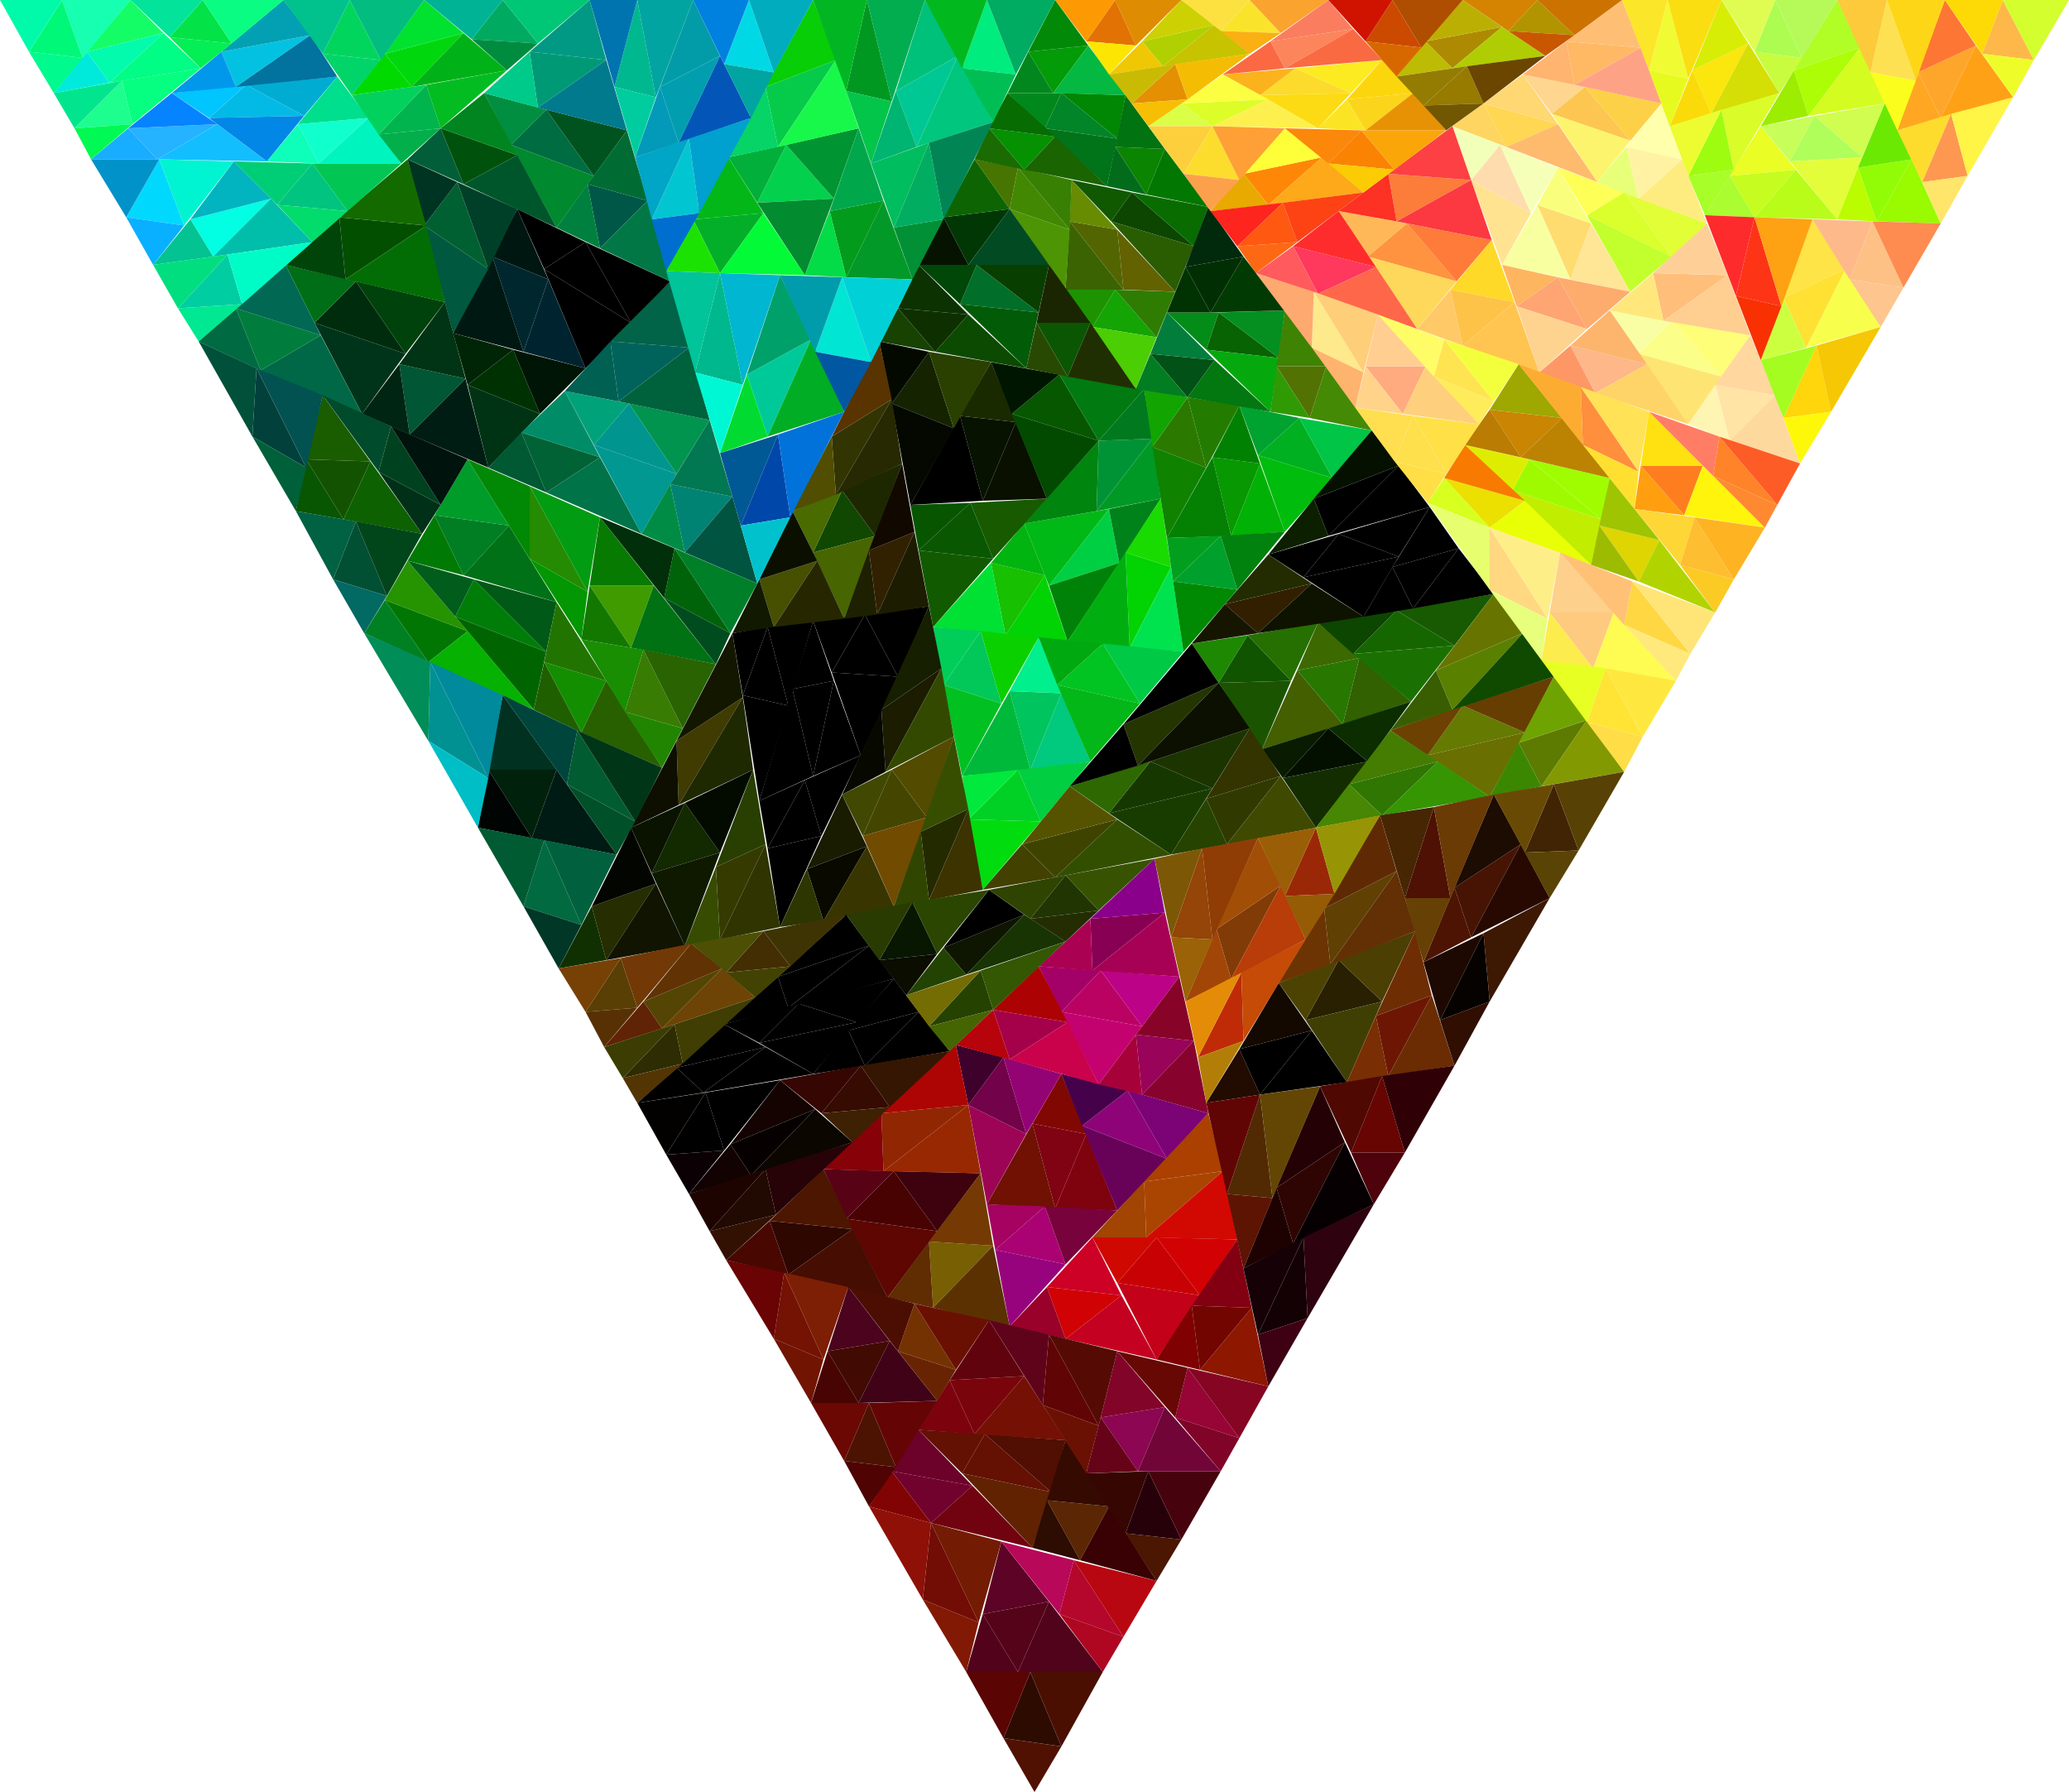 <svg viewBox="0.0 0.0 1.0 0.866" preserveAspectRatio="xMidYMid meet" xmlns="http://www.w3.org/2000/svg" xmlns:svg="http://www.w3.org/2000/svg" style="width: 100%; height: 100%;"><g transform="translate(0.0, 0.0)"><polygon fill="#00cf44" points="0.507,0.283 0.536,0.246 0.541,0.272"></polygon><polygon fill="#008208" points="0.516,0.31 0.507,0.283 0.541,0.272"></polygon><polygon fill="#00b816" points="0.507,0.283 0.495,0.253 0.536,0.246"></polygon><polygon fill="#00821a" points="0.541,0.272 0.536,0.246 0.561,0.241"></polygon><polygon fill="#02d303" points="0.546,0.313 0.544,0.267 0.566,0.274"></polygon><polygon fill="#00e34f" points="0.572,0.315 0.546,0.313 0.566,0.274"></polygon><polygon fill="#01ae10" points="0.546,0.313 0.516,0.31 0.544,0.267"></polygon><polygon fill="#19db01" points="0.566,0.274 0.544,0.267 0.561,0.241"></polygon><polygon fill="#17c000" points="0.486,0.307 0.479,0.272 0.505,0.278"></polygon><polygon fill="#01d305" points="0.516,0.31 0.486,0.307 0.505,0.278"></polygon><polygon fill="#00e134" points="0.486,0.307 0.451,0.303 0.479,0.272"></polygon><polygon fill="#01b40f" points="0.505,0.278 0.479,0.272 0.495,0.253"></polygon><polygon fill="#009336" points="0.53,0.247 0.531,0.213 0.557,0.212"></polygon><polygon fill="#009926" points="0.561,0.241 0.53,0.247 0.557,0.212"></polygon><polygon fill="#00850f" points="0.53,0.247 0.495,0.253 0.531,0.213"></polygon><polygon fill="#00791f" points="0.557,0.212 0.531,0.213 0.553,0.188"></polygon><polygon fill="#079802" points="0.595,0.259 0.586,0.221 0.609,0.224"></polygon><polygon fill="#01b105" points="0.621,0.257 0.595,0.259 0.609,0.224"></polygon><polygon fill="#048003" points="0.595,0.259 0.564,0.26 0.586,0.221"></polygon><polygon fill="#018101" points="0.609,0.224 0.586,0.221 0.599,0.196"></polygon><polygon fill="#00b020" points="0.644,0.231 0.608,0.22 0.628,0.202"></polygon><polygon fill="#00c547" points="0.663,0.208 0.644,0.231 0.628,0.202"></polygon><polygon fill="#00bc0c" points="0.644,0.231 0.621,0.257 0.608,0.22"></polygon><polygon fill="#00a230" points="0.628,0.202 0.608,0.22 0.599,0.196"></polygon><polygon fill="#00a02c" points="0.598,0.285 0.567,0.281 0.59,0.259"></polygon><polygon fill="#01810d" points="0.621,0.257 0.598,0.285 0.59,0.259"></polygon><polygon fill="#008903" points="0.598,0.285 0.572,0.315 0.567,0.281"></polygon><polygon fill="#029f1f" points="0.59,0.259 0.567,0.281 0.564,0.26"></polygon><polygon fill="#2c7900" points="0.583,0.226 0.557,0.216 0.574,0.192"></polygon><polygon fill="#237c00" points="0.599,0.196 0.583,0.226 0.574,0.192"></polygon><polygon fill="#0f8200" points="0.583,0.226 0.564,0.26 0.557,0.216"></polygon><polygon fill="#12a400" points="0.574,0.192 0.557,0.216 0.553,0.188"></polygon><polygon fill="#00c45e" points="0.498,0.372 0.488,0.334 0.513,0.335"></polygon><polygon fill="#01c97d" points="0.527,0.368 0.498,0.372 0.513,0.335"></polygon><polygon fill="#00b93a" points="0.498,0.372 0.465,0.375 0.488,0.334"></polygon><polygon fill="#01ef8c" points="0.513,0.335 0.488,0.334 0.502,0.308"></polygon><polygon fill="#01c322" points="0.551,0.34 0.511,0.331 0.533,0.311"></polygon><polygon fill="#00c945" points="0.572,0.315 0.551,0.34 0.533,0.311"></polygon><polygon fill="#02b717" points="0.551,0.34 0.527,0.368 0.511,0.331"></polygon><polygon fill="#00a90f" points="0.533,0.311 0.511,0.331 0.502,0.308"></polygon><polygon fill="#01d125" points="0.503,0.397 0.468,0.396 0.492,0.372"></polygon><polygon fill="#01ce40" points="0.527,0.368 0.503,0.397 0.492,0.372"></polygon><polygon fill="#00dc0e" points="0.503,0.397 0.475,0.43 0.468,0.396"></polygon><polygon fill="#00e93c" points="0.492,0.372 0.468,0.396 0.465,0.375"></polygon><polygon fill="#01c859" points="0.484,0.34 0.456,0.331 0.474,0.305"></polygon><polygon fill="#0ad000" points="0.502,0.308 0.484,0.34 0.474,0.305"></polygon><polygon fill="#00c022" points="0.484,0.34 0.465,0.375 0.456,0.331"></polygon><polygon fill="#00ce59" points="0.474,0.305 0.456,0.331 0.451,0.303"></polygon><polygon fill="#071200" points="0.475,0.242 0.464,0.201 0.491,0.204"></polygon><polygon fill="#091000" points="0.506,0.241 0.475,0.242 0.491,0.204"></polygon><polygon fill="#000000" points="0.475,0.242 0.44,0.244 0.464,0.201"></polygon><polygon fill="#1a2a00" points="0.491,0.204 0.464,0.201 0.479,0.175"></polygon><polygon fill="#065700" points="0.531,0.213 0.489,0.2 0.512,0.181"></polygon><polygon fill="#007a11" points="0.553,0.188 0.531,0.213 0.512,0.181"></polygon><polygon fill="#024a00" points="0.531,0.213 0.506,0.241 0.489,0.2"></polygon><polygon fill="#001601" points="0.512,0.181 0.489,0.2 0.479,0.175"></polygon><polygon fill="#095700" points="0.48,0.27 0.444,0.266 0.469,0.243"></polygon><polygon fill="#175a00" points="0.506,0.241 0.48,0.27 0.469,0.243"></polygon><polygon fill="#125a00" points="0.48,0.27 0.451,0.303 0.444,0.266"></polygon><polygon fill="#085500" points="0.469,0.243 0.444,0.266 0.44,0.244"></polygon><polygon fill="#152300" points="0.461,0.207 0.431,0.195 0.449,0.17"></polygon><polygon fill="#294000" points="0.479,0.175 0.461,0.207 0.449,0.17"></polygon><polygon fill="#040800" points="0.461,0.207 0.44,0.244 0.431,0.195"></polygon><polygon fill="#040900" points="0.449,0.17 0.431,0.195 0.425,0.165"></polygon><polygon fill="#526501" points="0.543,0.14 0.517,0.107 0.54,0.111"></polygon><polygon fill="#626201" points="0.568,0.141 0.543,0.14 0.54,0.111"></polygon><polygon fill="#3b6301" points="0.543,0.14 0.515,0.14 0.517,0.107"></polygon><polygon fill="#678c01" points="0.54,0.111 0.517,0.107 0.518,0.087"></polygon><polygon fill="#0c4601" points="0.577,0.119 0.537,0.107 0.547,0.093"></polygon><polygon fill="#096c01" points="0.584,0.1 0.577,0.119 0.547,0.093"></polygon><polygon fill="#2a5c02" points="0.577,0.119 0.568,0.141 0.537,0.107"></polygon><polygon fill="#105901" points="0.547,0.093 0.537,0.107 0.518,0.087"></polygon><polygon fill="#14a404" points="0.559,0.163 0.528,0.158 0.539,0.14"></polygon><polygon fill="#2f7c03" points="0.568,0.141 0.559,0.163 0.539,0.14"></polygon><polygon fill="#4bce04" points="0.559,0.163 0.549,0.188 0.528,0.158"></polygon><polygon fill="#1e9302" points="0.539,0.14 0.528,0.158 0.515,0.14"></polygon><polygon fill="#428802" points="0.517,0.111 0.488,0.101 0.492,0.081"></polygon><polygon fill="#388003" points="0.518,0.087 0.517,0.111 0.492,0.081"></polygon><polygon fill="#4d9504" points="0.517,0.111 0.515,0.14 0.488,0.101"></polygon><polygon fill="#477502" points="0.492,0.081 0.488,0.101 0.471,0.077"></polygon><polygon fill="#028429" points="0.54,0.067 0.505,0.062 0.513,0.045"></polygon><polygon fill="#018703" points="0.544,0.046 0.54,0.067 0.513,0.045"></polygon><polygon fill="#017319" points="0.54,0.067 0.535,0.09 0.505,0.062"></polygon><polygon fill="#01881d" points="0.513,0.045 0.505,0.062 0.487,0.045"></polygon><polygon fill="#039b07" points="0.526,0.022 0.509,0.045 0.497,0.025"></polygon><polygon fill="#028908" points="0.51,0.0 0.526,0.022 0.497,0.025"></polygon><polygon fill="#04b841" points="0.526,0.022 0.544,0.046 0.509,0.045"></polygon><polygon fill="#02871e" points="0.497,0.025 0.509,0.045 0.487,0.045"></polygon><polygon fill="#0b8401" points="0.563,0.072 0.554,0.094 0.539,0.071"></polygon><polygon fill="#027311" points="0.544,0.046 0.563,0.072 0.539,0.071"></polygon><polygon fill="#027701" points="0.563,0.072 0.584,0.1 0.554,0.094"></polygon><polygon fill="#026c1c" points="0.539,0.071 0.554,0.094 0.535,0.09"></polygon><polygon fill="#059101" points="0.51,0.066 0.495,0.082 0.478,0.062"></polygon><polygon fill="#076c01" points="0.487,0.045 0.51,0.066 0.478,0.062"></polygon><polygon fill="#1b6402" points="0.51,0.066 0.535,0.09 0.495,0.082"></polygon><polygon fill="#1a6b02" points="0.478,0.062 0.495,0.082 0.471,0.077"></polygon><polygon fill="#086303" points="0.618,0.173 0.583,0.169 0.589,0.151"></polygon><polygon fill="#048f20" points="0.621,0.15 0.618,0.173 0.589,0.151"></polygon><polygon fill="#05a90e" points="0.618,0.173 0.614,0.199 0.583,0.169"></polygon><polygon fill="#038c17" points="0.589,0.151 0.583,0.169 0.564,0.151"></polygon><polygon fill="#012e02" points="0.601,0.124 0.585,0.151 0.573,0.129"></polygon><polygon fill="#01290c" points="0.584,0.1 0.601,0.124 0.573,0.129"></polygon><polygon fill="#023a04" points="0.601,0.124 0.621,0.15 0.585,0.151"></polygon><polygon fill="#013302" points="0.573,0.129 0.585,0.151 0.564,0.151"></polygon><polygon fill="#537204" points="0.641,0.177 0.633,0.202 0.617,0.177"></polygon><polygon fill="#3f8304" points="0.621,0.15 0.641,0.177 0.617,0.177"></polygon><polygon fill="#448a05" points="0.641,0.177 0.663,0.208 0.633,0.202"></polygon><polygon fill="#309a05" points="0.617,0.177 0.633,0.202 0.614,0.199"></polygon><polygon fill="#025116" points="0.587,0.174 0.574,0.192 0.556,0.171"></polygon><polygon fill="#037d3b" points="0.564,0.151 0.587,0.174 0.556,0.171"></polygon><polygon fill="#037710" points="0.587,0.174 0.614,0.199 0.574,0.192"></polygon><polygon fill="#037d21" points="0.556,0.171 0.574,0.192 0.549,0.188"></polygon><polygon fill="#016f29" points="0.502,0.151 0.464,0.147 0.472,0.128"></polygon><polygon fill="#083f01" points="0.507,0.128 0.502,0.151 0.472,0.128"></polygon><polygon fill="#025b07" points="0.502,0.151 0.496,0.178 0.464,0.147"></polygon><polygon fill="#014707" points="0.472,0.128 0.464,0.147 0.444,0.128"></polygon><polygon fill="#013704" points="0.488,0.101 0.468,0.128 0.456,0.105"></polygon><polygon fill="#0c6502" points="0.471,0.077 0.488,0.101 0.456,0.105"></polygon><polygon fill="#024a21" points="0.488,0.101 0.507,0.128 0.468,0.128"></polygon><polygon fill="#061300" points="0.456,0.105 0.468,0.128 0.444,0.128"></polygon><polygon fill="#0b5602" points="0.527,0.156 0.516,0.182 0.501,0.156"></polygon><polygon fill="#1a2601" points="0.507,0.128 0.527,0.156 0.501,0.156"></polygon><polygon fill="#202f01" points="0.527,0.156 0.549,0.188 0.516,0.182"></polygon><polygon fill="#284901" points="0.501,0.156 0.516,0.182 0.496,0.178"></polygon><polygon fill="#0e3001" points="0.468,0.152 0.452,0.17 0.434,0.149"></polygon><polygon fill="#0d3201" points="0.444,0.128 0.468,0.152 0.434,0.149"></polygon><polygon fill="#0c4a01" points="0.468,0.152 0.496,0.178 0.452,0.17"></polygon><polygon fill="#174201" points="0.434,0.149 0.452,0.17 0.425,0.165"></polygon><polygon fill="#287700" points="0.649,0.35 0.627,0.324 0.657,0.318"></polygon><polygon fill="#316101" points="0.682,0.339 0.649,0.35 0.657,0.318"></polygon><polygon fill="#435f00" points="0.649,0.35 0.61,0.362 0.627,0.324"></polygon><polygon fill="#3d6901" points="0.657,0.318 0.627,0.324 0.637,0.301"></polygon><polygon fill="#166600" points="0.703,0.312 0.654,0.316 0.675,0.295"></polygon><polygon fill="#175a01" points="0.722,0.287 0.703,0.312 0.675,0.295"></polygon><polygon fill="#1a7101" points="0.703,0.312 0.682,0.339 0.654,0.316"></polygon><polygon fill="#0c4601" points="0.675,0.295 0.654,0.316 0.637,0.301"></polygon><polygon fill="#031000" points="0.661,0.368 0.62,0.376 0.642,0.352"></polygon><polygon fill="#0b2d00" points="0.682,0.339 0.661,0.368 0.642,0.352"></polygon><polygon fill="#142d00" points="0.661,0.368 0.636,0.4 0.62,0.376"></polygon><polygon fill="#091b00" points="0.642,0.352 0.62,0.376 0.61,0.362"></polygon><polygon fill="#115400" points="0.624,0.329 0.589,0.33 0.603,0.307"></polygon><polygon fill="#257001" points="0.637,0.301 0.624,0.329 0.603,0.307"></polygon><polygon fill="#1b5400" points="0.624,0.329 0.61,0.362 0.589,0.33"></polygon><polygon fill="#1e8802" points="0.603,0.307 0.589,0.33 0.576,0.311"></polygon><polygon fill="#000000" points="0.676,0.269 0.63,0.279 0.647,0.258"></polygon><polygon fill="#000000" points="0.691,0.245 0.676,0.269 0.647,0.258"></polygon><polygon fill="#000000" points="0.676,0.269 0.659,0.298 0.63,0.279"></polygon><polygon fill="#000000" points="0.647,0.258 0.63,0.279 0.613,0.268"></polygon><polygon fill="#000000" points="0.676,0.225 0.642,0.259 0.635,0.241"></polygon><polygon fill="#051000" points="0.663,0.208 0.676,0.225 0.635,0.241"></polygon><polygon fill="#000000" points="0.676,0.225 0.691,0.245 0.642,0.259"></polygon><polygon fill="#0c2000" points="0.635,0.241 0.642,0.259 0.613,0.268"></polygon><polygon fill="#000000" points="0.705,0.265 0.683,0.294 0.673,0.274"></polygon><polygon fill="#000000" points="0.691,0.245 0.705,0.265 0.673,0.274"></polygon><polygon fill="#000000" points="0.705,0.265 0.722,0.287 0.683,0.294"></polygon><polygon fill="#000000" points="0.673,0.274 0.683,0.294 0.659,0.298"></polygon><polygon fill="#311f00" points="0.634,0.282 0.608,0.306 0.592,0.292"></polygon><polygon fill="#232c00" points="0.613,0.268 0.634,0.282 0.592,0.292"></polygon><polygon fill="#0e1300" points="0.634,0.282 0.659,0.298 0.608,0.306"></polygon><polygon fill="#161600" points="0.592,0.292 0.608,0.306 0.576,0.311"></polygon><polygon fill="#647a00" points="0.737,0.354 0.69,0.365 0.707,0.341"></polygon><polygon fill="#673e01" points="0.751,0.327 0.737,0.354 0.707,0.341"></polygon><polygon fill="#6a6f01" points="0.737,0.354 0.72,0.385 0.69,0.365"></polygon><polygon fill="#6c4101" points="0.707,0.341 0.69,0.365 0.672,0.353"></polygon><polygon fill="#5a8000" points="0.736,0.306 0.702,0.343 0.694,0.324"></polygon><polygon fill="#677500" points="0.722,0.287 0.736,0.306 0.694,0.324"></polygon><polygon fill="#0f4a00" points="0.736,0.306 0.751,0.327 0.702,0.343"></polygon><polygon fill="#395e01" points="0.694,0.324 0.702,0.343 0.672,0.353"></polygon><polygon fill="#5d7b01" points="0.767,0.348 0.745,0.38 0.734,0.359"></polygon><polygon fill="#6fa301" points="0.751,0.327 0.767,0.348 0.734,0.359"></polygon><polygon fill="#839901" points="0.767,0.348 0.785,0.373 0.745,0.38"></polygon><polygon fill="#3b8701" points="0.734,0.359 0.745,0.38 0.72,0.385"></polygon><polygon fill="#2f7602" points="0.695,0.368 0.668,0.394 0.652,0.379"></polygon><polygon fill="#447d01" points="0.672,0.353 0.695,0.368 0.652,0.379"></polygon><polygon fill="#359503" points="0.695,0.368 0.72,0.385 0.668,0.394"></polygon><polygon fill="#478703" points="0.652,0.379 0.668,0.394 0.636,0.4"></polygon><polygon fill="#163800" points="0.586,0.381 0.536,0.393 0.556,0.368"></polygon><polygon fill="#1c3400" points="0.604,0.352 0.586,0.381 0.556,0.368"></polygon><polygon fill="#183c00" points="0.586,0.381 0.566,0.413 0.536,0.393"></polygon><polygon fill="#2d6900" points="0.556,0.368 0.536,0.393 0.517,0.38"></polygon><polygon fill="#243500" points="0.589,0.33 0.55,0.37 0.543,0.35"></polygon><polygon fill="#000000" points="0.576,0.311 0.589,0.33 0.543,0.35"></polygon><polygon fill="#0b1000" points="0.589,0.33 0.604,0.352 0.55,0.37"></polygon><polygon fill="#000000" points="0.543,0.35 0.55,0.37 0.517,0.38"></polygon><polygon fill="#303a00" points="0.619,0.375 0.593,0.408 0.583,0.386"></polygon><polygon fill="#333400" points="0.604,0.352 0.619,0.375 0.583,0.386"></polygon><polygon fill="#404900" points="0.619,0.375 0.636,0.4 0.593,0.408"></polygon><polygon fill="#264300" points="0.583,0.386 0.593,0.408 0.566,0.413"></polygon><polygon fill="#3e4400" points="0.54,0.396 0.51,0.424 0.494,0.408"></polygon><polygon fill="#565300" points="0.517,0.38 0.54,0.396 0.494,0.408"></polygon><polygon fill="#324f00" points="0.54,0.396 0.566,0.413 0.51,0.424"></polygon><polygon fill="#424100" points="0.494,0.408 0.51,0.424 0.475,0.43"></polygon><polygon fill="#000000" points="0.393,0.375 0.383,0.333 0.403,0.329"></polygon><polygon fill="#000000" points="0.416,0.365 0.393,0.375 0.403,0.329"></polygon><polygon fill="#000000" points="0.393,0.375 0.367,0.387 0.383,0.333"></polygon><polygon fill="#000000" points="0.403,0.329 0.383,0.333 0.393,0.3"></polygon><polygon fill="#000000" points="0.434,0.327 0.402,0.325 0.418,0.297"></polygon><polygon fill="#000000" points="0.449,0.293 0.434,0.327 0.418,0.297"></polygon><polygon fill="#000000" points="0.434,0.327 0.416,0.365 0.402,0.325"></polygon><polygon fill="#000000" points="0.418,0.297 0.402,0.325 0.393,0.3"></polygon><polygon fill="#000000" points="0.397,0.404 0.371,0.41 0.389,0.377"></polygon><polygon fill="#000000" points="0.416,0.365 0.397,0.404 0.389,0.377"></polygon><polygon fill="#000000" points="0.397,0.404 0.377,0.448 0.371,0.41"></polygon><polygon fill="#000000" points="0.389,0.377 0.371,0.41 0.367,0.387"></polygon><polygon fill="#000000" points="0.381,0.341 0.359,0.336 0.371,0.303"></polygon><polygon fill="#000000" points="0.393,0.3 0.381,0.341 0.371,0.303"></polygon><polygon fill="#000000" points="0.381,0.341 0.367,0.387 0.359,0.336"></polygon><polygon fill="#000000" points="0.371,0.303 0.359,0.336 0.354,0.306"></polygon><polygon fill="#104701" points="0.423,0.259 0.393,0.267 0.407,0.237"></polygon><polygon fill="#1e2800" points="0.436,0.224 0.423,0.259 0.407,0.237"></polygon><polygon fill="#476500" points="0.423,0.259 0.408,0.299 0.393,0.267"></polygon><polygon fill="#4a6b00" points="0.407,0.237 0.393,0.267 0.383,0.247"></polygon><polygon fill="#323401" points="0.431,0.193 0.404,0.239 0.402,0.211"></polygon><polygon fill="#593401" points="0.425,0.165 0.431,0.193 0.402,0.211"></polygon><polygon fill="#262901" points="0.431,0.193 0.436,0.224 0.404,0.239"></polygon><polygon fill="#514e02" points="0.402,0.211 0.404,0.239 0.383,0.247"></polygon><polygon fill="#322100" points="0.442,0.257 0.424,0.297 0.42,0.266"></polygon><polygon fill="#110800" points="0.436,0.224 0.442,0.257 0.42,0.266"></polygon><polygon fill="#1c1c00" points="0.442,0.257 0.449,0.293 0.424,0.297"></polygon><polygon fill="#1d2001" points="0.42,0.266 0.424,0.297 0.408,0.299"></polygon><polygon fill="#474f01" points="0.395,0.271 0.374,0.303 0.367,0.28"></polygon><polygon fill="#0b0f00" points="0.383,0.247 0.395,0.271 0.367,0.28"></polygon><polygon fill="#262700" points="0.395,0.271 0.408,0.299 0.374,0.303"></polygon><polygon fill="#111900" points="0.367,0.28 0.374,0.303 0.354,0.306"></polygon><polygon fill="#444600" points="0.448,0.395 0.417,0.404 0.431,0.372"></polygon><polygon fill="#524b00" points="0.461,0.356 0.448,0.395 0.431,0.372"></polygon><polygon fill="#714b00" points="0.448,0.395 0.432,0.438 0.417,0.404"></polygon><polygon fill="#414801" points="0.431,0.372 0.417,0.404 0.407,0.384"></polygon><polygon fill="#1b1c00" points="0.455,0.323 0.428,0.373 0.426,0.343"></polygon><polygon fill="#161f00" points="0.449,0.293 0.455,0.323 0.426,0.343"></polygon><polygon fill="#344900" points="0.455,0.323 0.461,0.356 0.428,0.373"></polygon><polygon fill="#070800" points="0.426,0.343 0.428,0.373 0.407,0.384"></polygon><polygon fill="#242a00" points="0.468,0.391 0.449,0.435 0.445,0.402"></polygon><polygon fill="#374e00" points="0.461,0.356 0.468,0.391 0.445,0.402"></polygon><polygon fill="#3c3300" points="0.468,0.391 0.475,0.43 0.449,0.435"></polygon><polygon fill="#2f4500" points="0.445,0.402 0.449,0.435 0.432,0.438"></polygon><polygon fill="#0a0900" points="0.419,0.409 0.398,0.445 0.39,0.42"></polygon><polygon fill="#191c00" points="0.407,0.384 0.419,0.409 0.39,0.42"></polygon><polygon fill="#383500" points="0.419,0.409 0.432,0.438 0.398,0.445"></polygon><polygon fill="#2d3600" points="0.39,0.42 0.398,0.445 0.377,0.448"></polygon><polygon fill="#132900" points="0.348,0.412 0.315,0.422 0.331,0.388"></polygon><polygon fill="#030a00" points="0.364,0.372 0.348,0.412 0.331,0.388"></polygon><polygon fill="#0f1900" points="0.348,0.412 0.331,0.457 0.315,0.422"></polygon><polygon fill="#091300" points="0.331,0.388 0.315,0.422 0.305,0.4"></polygon><polygon fill="#403b01" points="0.359,0.337 0.328,0.389 0.327,0.358"></polygon><polygon fill="#131700" points="0.354,0.306 0.359,0.337 0.327,0.358"></polygon><polygon fill="#1f2901" points="0.359,0.337 0.364,0.372 0.328,0.389"></polygon><polygon fill="#0e0f00" points="0.327,0.358 0.328,0.389 0.305,0.4"></polygon><polygon fill="#353a01" points="0.37,0.408 0.348,0.454 0.346,0.419"></polygon><polygon fill="#283f01" points="0.364,0.372 0.37,0.408 0.346,0.419"></polygon><polygon fill="#303401" points="0.37,0.408 0.377,0.448 0.348,0.454"></polygon><polygon fill="#374c01" points="0.346,0.419 0.348,0.454 0.331,0.457"></polygon><polygon fill="#262d00" points="0.317,0.427 0.293,0.464 0.286,0.438"></polygon><polygon fill="#020500" points="0.305,0.4 0.317,0.427 0.286,0.438"></polygon><polygon fill="#111400" points="0.317,0.427 0.331,0.457 0.293,0.464"></polygon><polygon fill="#103001" points="0.286,0.438 0.293,0.464 0.27,0.468"></polygon><polygon fill="#00272e" points="0.253,0.17 0.238,0.124 0.265,0.135"></polygon><polygon fill="#00242f" points="0.283,0.178 0.253,0.17 0.265,0.135"></polygon><polygon fill="#001812" points="0.253,0.17 0.219,0.161 0.238,0.124"></polygon><polygon fill="#001711" points="0.265,0.135 0.238,0.124 0.25,0.101"></polygon><polygon fill="#000000" points="0.305,0.156 0.263,0.13 0.283,0.117"></polygon><polygon fill="#000000" points="0.324,0.136 0.305,0.156 0.283,0.117"></polygon><polygon fill="#000000" points="0.305,0.156 0.283,0.178 0.263,0.13"></polygon><polygon fill="#000000" points="0.283,0.117 0.263,0.13 0.25,0.101"></polygon><polygon fill="#003102" points="0.261,0.2 0.226,0.186 0.248,0.169"></polygon><polygon fill="#001505" points="0.283,0.178 0.261,0.2 0.248,0.169"></polygon><polygon fill="#003313" points="0.261,0.2 0.236,0.226 0.226,0.186"></polygon><polygon fill="#002406" points="0.248,0.169 0.226,0.186 0.219,0.161"></polygon><polygon fill="#016031" points="0.236,0.13 0.205,0.109 0.221,0.088"></polygon><polygon fill="#004028" points="0.25,0.101 0.236,0.13 0.221,0.088"></polygon><polygon fill="#00583e" points="0.236,0.13 0.219,0.161 0.205,0.109"></polygon><polygon fill="#003422" points="0.221,0.088 0.205,0.109 0.197,0.077"></polygon><polygon fill="#006c42" points="0.287,0.085 0.247,0.07 0.264,0.053"></polygon><polygon fill="#00531f" points="0.303,0.063 0.287,0.085 0.264,0.053"></polygon><polygon fill="#00892e" points="0.287,0.085 0.269,0.11 0.247,0.07"></polygon><polygon fill="#018e40" points="0.264,0.053 0.247,0.07 0.234,0.045"></polygon><polygon fill="#009976" points="0.293,0.029 0.26,0.052 0.256,0.025"></polygon><polygon fill="#019984" points="0.285,0.0 0.293,0.029 0.256,0.025"></polygon><polygon fill="#007a8c" points="0.293,0.029 0.303,0.063 0.26,0.052"></polygon><polygon fill="#00ca89" points="0.256,0.025 0.26,0.052 0.234,0.045"></polygon><polygon fill="#005748" points="0.313,0.097 0.29,0.12 0.284,0.089"></polygon><polygon fill="#006c34" points="0.303,0.063 0.313,0.097 0.284,0.089"></polygon><polygon fill="#007745" points="0.313,0.097 0.324,0.136 0.29,0.12"></polygon><polygon fill="#00803e" points="0.284,0.089 0.29,0.12 0.269,0.11"></polygon><polygon fill="#00510b" points="0.25,0.075 0.224,0.089 0.213,0.062"></polygon><polygon fill="#008520" points="0.234,0.045 0.25,0.075 0.213,0.062"></polygon><polygon fill="#00562b" points="0.25,0.075 0.269,0.11 0.224,0.089"></polygon><polygon fill="#015e39" points="0.213,0.062 0.224,0.089 0.197,0.077"></polygon><polygon fill="#00958f" points="0.327,0.229 0.287,0.215 0.304,0.195"></polygon><polygon fill="#00944f" points="0.343,0.203 0.327,0.229 0.304,0.195"></polygon><polygon fill="#019891" points="0.327,0.229 0.31,0.258 0.287,0.215"></polygon><polygon fill="#00a279" points="0.304,0.195 0.287,0.215 0.273,0.189"></polygon><polygon fill="#00635b" points="0.333,0.168 0.299,0.194 0.295,0.165"></polygon><polygon fill="#016348" points="0.324,0.136 0.333,0.168 0.295,0.165"></polygon><polygon fill="#00613d" points="0.333,0.168 0.343,0.203 0.299,0.194"></polygon><polygon fill="#006051" points="0.295,0.165 0.299,0.194 0.273,0.189"></polygon><polygon fill="#018374" points="0.354,0.24 0.331,0.267 0.324,0.234"></polygon><polygon fill="#017752" points="0.343,0.203 0.354,0.24 0.324,0.234"></polygon><polygon fill="#005440" points="0.354,0.24 0.366,0.282 0.331,0.267"></polygon><polygon fill="#018c45" points="0.324,0.234 0.331,0.267 0.31,0.258"></polygon><polygon fill="#016235" points="0.29,0.221 0.264,0.238 0.252,0.209"></polygon><polygon fill="#018c68" points="0.273,0.189 0.29,0.221 0.252,0.209"></polygon><polygon fill="#017348" points="0.29,0.221 0.31,0.258 0.264,0.238"></polygon><polygon fill="#005933" points="0.252,0.209 0.264,0.238 0.236,0.226"></polygon><polygon fill="#002c0e" points="0.196,0.171 0.152,0.156 0.172,0.136"></polygon><polygon fill="#00420c" points="0.215,0.146 0.196,0.171 0.172,0.136"></polygon><polygon fill="#00341a" points="0.196,0.171 0.175,0.2 0.152,0.156"></polygon><polygon fill="#006e16" points="0.172,0.136 0.152,0.156 0.138,0.128"></polygon><polygon fill="#034f00" points="0.206,0.109 0.167,0.135 0.164,0.105"></polygon><polygon fill="#136b00" points="0.197,0.077 0.206,0.109 0.164,0.105"></polygon><polygon fill="#026d05" points="0.206,0.109 0.215,0.146 0.167,0.135"></polygon><polygon fill="#00440a" points="0.164,0.105 0.167,0.135 0.138,0.128"></polygon><polygon fill="#015635" points="0.225,0.183 0.198,0.21 0.193,0.176"></polygon><polygon fill="#003414" points="0.215,0.146 0.225,0.183 0.193,0.176"></polygon><polygon fill="#001d14" points="0.225,0.183 0.236,0.226 0.198,0.21"></polygon><polygon fill="#002512" points="0.193,0.176 0.198,0.21 0.175,0.2"></polygon><polygon fill="#007d3d" points="0.155,0.162 0.126,0.179 0.114,0.149"></polygon><polygon fill="#006853" points="0.138,0.128 0.155,0.162 0.114,0.149"></polygon><polygon fill="#006846" points="0.155,0.162 0.175,0.2 0.126,0.179"></polygon><polygon fill="#006a42" points="0.114,0.149 0.126,0.179 0.096,0.165"></polygon><polygon fill="#03bae6" points="0.147,0.056 0.101,0.057 0.119,0.041"></polygon><polygon fill="#01acd3" points="0.163,0.037 0.147,0.056 0.119,0.041"></polygon><polygon fill="#0287e6" points="0.147,0.056 0.129,0.078 0.101,0.057"></polygon><polygon fill="#00c5fe" points="0.119,0.041 0.101,0.057 0.083,0.045"></polygon><polygon fill="#03c2e1" points="0.15,0.017 0.114,0.042 0.107,0.025"></polygon><polygon fill="#02a0b2" points="0.137,0.0 0.15,0.017 0.107,0.025"></polygon><polygon fill="#02729e" points="0.15,0.017 0.163,0.037 0.114,0.042"></polygon><polygon fill="#0198ec" points="0.107,0.025 0.114,0.042 0.083,0.045"></polygon><polygon fill="#11ffcd" points="0.178,0.057 0.154,0.079 0.144,0.06"></polygon><polygon fill="#00df8d" points="0.163,0.037 0.178,0.057 0.144,0.06"></polygon><polygon fill="#00f5be" points="0.178,0.057 0.194,0.079 0.154,0.079"></polygon><polygon fill="#0dffb9" points="0.144,0.06 0.154,0.079 0.129,0.078"></polygon><polygon fill="#25b2ff" points="0.105,0.06 0.076,0.077 0.062,0.062"></polygon><polygon fill="#0683ff" points="0.083,0.045 0.105,0.06 0.062,0.062"></polygon><polygon fill="#13befe" points="0.105,0.06 0.129,0.078 0.076,0.077"></polygon><polygon fill="#19adff" points="0.062,0.062 0.076,0.077 0.044,0.077"></polygon><polygon fill="#02fbad" points="0.079,0.016 0.053,0.04 0.042,0.025"></polygon><polygon fill="#15fd66" points="0.063,0.0 0.079,0.016 0.042,0.025"></polygon><polygon fill="#01fc86" points="0.079,0.016 0.097,0.033 0.053,0.04"></polygon><polygon fill="#00eadc" points="0.042,0.025 0.053,0.04 0.026,0.045"></polygon><polygon fill="#00f879" points="0.03,0.0 0.04,0.028 0.014,0.025"></polygon><polygon fill="#00faaa" points="0.0,0.0 0.03,0.0 0.014,0.025"></polygon><polygon fill="#17ffb0" points="0.03,0.0 0.063,0.0 0.04,0.028"></polygon><polygon fill="#00fa8d" points="0.014,0.025 0.04,0.028 0.026,0.045"></polygon><polygon fill="#03e347" points="0.098,0.0 0.112,0.021 0.082,0.018"></polygon><polygon fill="#03e49a" points="0.063,0.0 0.098,0.0 0.082,0.018"></polygon><polygon fill="#0afc83" points="0.098,0.0 0.137,0.0 0.112,0.021"></polygon><polygon fill="#04ee55" points="0.082,0.018 0.112,0.021 0.097,0.033"></polygon><polygon fill="#1dfe8f" points="0.059,0.039 0.064,0.06 0.036,0.062"></polygon><polygon fill="#01e68e" points="0.026,0.045 0.059,0.039 0.036,0.062"></polygon><polygon fill="#06ff80" points="0.059,0.039 0.097,0.033 0.064,0.06"></polygon><polygon fill="#01f953" points="0.036,0.062 0.064,0.06 0.044,0.077"></polygon><polygon fill="#01d70d" points="0.224,0.016 0.199,0.042 0.186,0.026"></polygon><polygon fill="#00e22f" points="0.205,0.0 0.224,0.016 0.186,0.026"></polygon><polygon fill="#00b217" points="0.224,0.016 0.245,0.034 0.199,0.042"></polygon><polygon fill="#00da00" points="0.186,0.026 0.199,0.042 0.17,0.046"></polygon><polygon fill="#02d55e" points="0.169,0.0 0.184,0.029 0.156,0.026"></polygon><polygon fill="#01c18d" points="0.137,0.0 0.169,0.0 0.156,0.026"></polygon><polygon fill="#03bd80" points="0.169,0.0 0.205,0.0 0.184,0.029"></polygon><polygon fill="#01d569" points="0.156,0.026 0.184,0.029 0.17,0.046"></polygon><polygon fill="#00aa60" points="0.243,0.0 0.26,0.021 0.228,0.019"></polygon><polygon fill="#01b395" points="0.205,0.0 0.243,0.0 0.228,0.019"></polygon><polygon fill="#00c775" points="0.243,0.0 0.285,0.0 0.26,0.021"></polygon><polygon fill="#008c3f" points="0.228,0.019 0.26,0.021 0.245,0.034"></polygon><polygon fill="#02b44d" points="0.206,0.041 0.213,0.062 0.183,0.065"></polygon><polygon fill="#03d15d" points="0.17,0.046 0.206,0.041 0.183,0.065"></polygon><polygon fill="#03bc21" points="0.206,0.041 0.245,0.034 0.213,0.062"></polygon><polygon fill="#02af4b" points="0.183,0.065 0.213,0.062 0.194,0.079"></polygon><polygon fill="#02fee3" points="0.131,0.096 0.103,0.124 0.092,0.106"></polygon><polygon fill="#01b4c0" points="0.113,0.078 0.131,0.096 0.092,0.106"></polygon><polygon fill="#01beaa" points="0.131,0.096 0.151,0.117 0.103,0.124"></polygon><polygon fill="#02c391" points="0.092,0.106 0.103,0.124 0.074,0.128"></polygon><polygon fill="#00d9fd" points="0.077,0.077 0.089,0.109 0.061,0.105"></polygon><polygon fill="#0192c9" points="0.044,0.077 0.077,0.077 0.061,0.105"></polygon><polygon fill="#00f4d1" points="0.077,0.077 0.113,0.078 0.089,0.109"></polygon><polygon fill="#08b0ff" points="0.061,0.105 0.089,0.109 0.074,0.128"></polygon><polygon fill="#00c47f" points="0.151,0.079 0.168,0.102 0.134,0.099"></polygon><polygon fill="#00ce76" points="0.113,0.078 0.151,0.079 0.134,0.099"></polygon><polygon fill="#01c654" points="0.151,0.079 0.194,0.079 0.168,0.102"></polygon><polygon fill="#01dc6d" points="0.134,0.099 0.168,0.102 0.151,0.117"></polygon><polygon fill="#01cda3" points="0.11,0.123 0.117,0.147 0.086,0.149"></polygon><polygon fill="#01de7f" points="0.074,0.128 0.11,0.123 0.086,0.149"></polygon><polygon fill="#00fcc6" points="0.11,0.123 0.151,0.117 0.117,0.147"></polygon><polygon fill="#00e891" points="0.086,0.149 0.117,0.147 0.096,0.165"></polygon><polygon fill="#03d14d" points="0.403,0.096 0.366,0.098 0.38,0.07"></polygon><polygon fill="#019432" points="0.415,0.062 0.403,0.096 0.38,0.07"></polygon><polygon fill="#028b2f" points="0.403,0.096 0.389,0.133 0.366,0.098"></polygon><polygon fill="#01af3a" points="0.38,0.07 0.366,0.098 0.352,0.076"></polygon><polygon fill="#06cb4a" points="0.404,0.029 0.376,0.071 0.37,0.042"></polygon><polygon fill="#07ce06" points="0.393,0.0 0.404,0.029 0.37,0.042"></polygon><polygon fill="#18f84b" points="0.404,0.029 0.415,0.062 0.376,0.071"></polygon><polygon fill="#06d466" points="0.37,0.042 0.376,0.071 0.352,0.076"></polygon><polygon fill="#039b1b" points="0.427,0.097 0.409,0.134 0.401,0.102"></polygon><polygon fill="#01a74b" points="0.415,0.062 0.427,0.097 0.401,0.102"></polygon><polygon fill="#029928" points="0.427,0.097 0.441,0.135 0.409,0.134"></polygon><polygon fill="#03db47" points="0.401,0.102 0.409,0.134 0.389,0.133"></polygon><polygon fill="#03af29" points="0.369,0.103 0.348,0.132 0.335,0.106"></polygon><polygon fill="#03b718" points="0.352,0.076 0.369,0.103 0.335,0.106"></polygon><polygon fill="#03fa36" points="0.369,0.103 0.389,0.133 0.348,0.132"></polygon><polygon fill="#1ce204" points="0.335,0.106 0.348,0.132 0.322,0.131"></polygon><polygon fill="#019eb0" points="0.348,0.027 0.328,0.069 0.319,0.042"></polygon><polygon fill="#019ca8" points="0.335,0.0 0.348,0.027 0.319,0.042"></polygon><polygon fill="#0356b7" points="0.348,0.027 0.363,0.057 0.328,0.069"></polygon><polygon fill="#029ab8" points="0.319,0.042 0.328,0.069 0.307,0.076"></polygon><polygon fill="#00b890" points="0.308,0.0 0.317,0.047 0.297,0.042"></polygon><polygon fill="#0074af" points="0.285,0.0 0.308,0.0 0.297,0.042"></polygon><polygon fill="#01a4a1" points="0.308,0.0 0.335,0.0 0.317,0.047"></polygon><polygon fill="#00cca0" points="0.297,0.042 0.317,0.047 0.307,0.076"></polygon><polygon fill="#00d9e5" points="0.362,0.0 0.374,0.035 0.35,0.031"></polygon><polygon fill="#0080df" points="0.335,0.0 0.362,0.0 0.35,0.031"></polygon><polygon fill="#00acbe" points="0.362,0.0 0.393,0.0 0.374,0.035"></polygon><polygon fill="#00a4a0" points="0.35,0.031 0.374,0.035 0.363,0.057"></polygon><polygon fill="#01c6d1" points="0.333,0.067 0.338,0.103 0.315,0.106"></polygon><polygon fill="#01a5c5" points="0.307,0.076 0.333,0.067 0.315,0.106"></polygon><polygon fill="#00a0cf" points="0.333,0.067 0.363,0.057 0.338,0.103"></polygon><polygon fill="#006ecf" points="0.315,0.106 0.338,0.103 0.322,0.131"></polygon><polygon fill="#00c895" points="0.463,0.027 0.443,0.071 0.433,0.044"></polygon><polygon fill="#00c17a" points="0.447,0.0 0.463,0.027 0.433,0.044"></polygon><polygon fill="#00c77d" points="0.463,0.027 0.48,0.059 0.443,0.071"></polygon><polygon fill="#00b472" points="0.433,0.044 0.443,0.071 0.421,0.079"></polygon><polygon fill="#019821" points="0.419,0.0 0.431,0.049 0.409,0.044"></polygon><polygon fill="#02b623" points="0.393,0.0 0.419,0.0 0.409,0.044"></polygon><polygon fill="#01ad4f" points="0.419,0.0 0.447,0.0 0.431,0.049"></polygon><polygon fill="#03c54a" points="0.409,0.044 0.431,0.049 0.421,0.079"></polygon><polygon fill="#00ec7e" points="0.477,0.0 0.491,0.036 0.465,0.033"></polygon><polygon fill="#01b81f" points="0.447,0.0 0.477,0.0 0.465,0.033"></polygon><polygon fill="#00ab62" points="0.477,0.0 0.51,0.0 0.491,0.036"></polygon><polygon fill="#00be53" points="0.465,0.033 0.491,0.036 0.48,0.059"></polygon><polygon fill="#01ae61" points="0.449,0.069 0.456,0.106 0.432,0.11"></polygon><polygon fill="#00bd5f" points="0.421,0.079 0.449,0.069 0.432,0.11"></polygon><polygon fill="#018555" points="0.449,0.069 0.48,0.059 0.456,0.106"></polygon><polygon fill="#019036" points="0.432,0.11 0.456,0.106 0.441,0.135"></polygon><polygon fill="#00c999" points="0.392,0.164 0.371,0.211 0.361,0.181"></polygon><polygon fill="#00a06a" points="0.377,0.133 0.392,0.164 0.361,0.181"></polygon><polygon fill="#00ad25" points="0.392,0.164 0.408,0.199 0.371,0.211"></polygon><polygon fill="#01db31" points="0.361,0.181 0.371,0.211 0.348,0.219"></polygon><polygon fill="#00b88d" points="0.348,0.132 0.359,0.186 0.336,0.18"></polygon><polygon fill="#01c49a" points="0.322,0.131 0.348,0.132 0.336,0.18"></polygon><polygon fill="#00b6d0" points="0.348,0.132 0.377,0.133 0.359,0.186"></polygon><polygon fill="#00f7d4" points="0.336,0.18 0.359,0.186 0.348,0.219"></polygon><polygon fill="#01e5d5" points="0.407,0.134 0.421,0.175 0.394,0.17"></polygon><polygon fill="#009cab" points="0.377,0.133 0.407,0.134 0.394,0.17"></polygon><polygon fill="#01d1d7" points="0.407,0.134 0.441,0.135 0.421,0.175"></polygon><polygon fill="#0157a2" points="0.394,0.17 0.421,0.175 0.408,0.199"></polygon><polygon fill="#0047aa" points="0.376,0.21 0.382,0.25 0.358,0.254"></polygon><polygon fill="#005895" points="0.348,0.219 0.376,0.21 0.358,0.254"></polygon><polygon fill="#0072da" points="0.376,0.21 0.408,0.199 0.382,0.25"></polygon><polygon fill="#01c2cc" points="0.358,0.254 0.382,0.25 0.366,0.282"></polygon><polygon fill="#007d08" points="0.264,0.315 0.22,0.298 0.229,0.28"></polygon><polygon fill="#005916" points="0.269,0.291 0.264,0.315 0.229,0.28"></polygon><polygon fill="#006500" points="0.264,0.315 0.258,0.343 0.22,0.298"></polygon><polygon fill="#005d1c" points="0.229,0.28 0.22,0.298 0.197,0.271"></polygon><polygon fill="#017d23" points="0.246,0.254 0.224,0.278 0.21,0.249"></polygon><polygon fill="#009c2a" points="0.226,0.222 0.246,0.254 0.21,0.249"></polygon><polygon fill="#007116" points="0.246,0.254 0.269,0.291 0.224,0.278"></polygon><polygon fill="#007a05" points="0.21,0.249 0.224,0.278 0.197,0.271"></polygon><polygon fill="#148e01" points="0.293,0.329 0.281,0.354 0.263,0.32"></polygon><polygon fill="#227400" points="0.269,0.291 0.293,0.329 0.263,0.32"></polygon><polygon fill="#286000" points="0.293,0.329 0.32,0.371 0.281,0.354"></polygon><polygon fill="#1f5f00" points="0.263,0.32 0.281,0.354 0.258,0.343"></polygon><polygon fill="#017602" points="0.226,0.305 0.207,0.32 0.186,0.29"></polygon><polygon fill="#269300" points="0.197,0.271 0.226,0.305 0.186,0.29"></polygon><polygon fill="#06b101" points="0.226,0.305 0.258,0.343 0.207,0.32"></polygon><polygon fill="#008022" points="0.186,0.29 0.207,0.32 0.176,0.306"></polygon><polygon fill="#135200" points="0.179,0.223 0.166,0.251 0.148,0.222"></polygon><polygon fill="#1a5c00" points="0.156,0.191 0.179,0.223 0.148,0.222"></polygon><polygon fill="#0e6100" points="0.179,0.223 0.204,0.258 0.166,0.251"></polygon><polygon fill="#085601" points="0.148,0.222 0.166,0.251 0.143,0.247"></polygon><polygon fill="#01403b" points="0.124,0.178 0.148,0.226 0.122,0.211"></polygon><polygon fill="#01513a" points="0.096,0.165 0.124,0.178 0.122,0.211"></polygon><polygon fill="#015250" points="0.124,0.178 0.156,0.191 0.148,0.226"></polygon><polygon fill="#006039" points="0.122,0.211 0.148,0.226 0.143,0.247"></polygon><polygon fill="#00421f" points="0.189,0.206 0.213,0.244 0.183,0.228"></polygon><polygon fill="#004b2b" points="0.156,0.191 0.189,0.206 0.183,0.228"></polygon><polygon fill="#00130d" points="0.189,0.206 0.226,0.222 0.213,0.244"></polygon><polygon fill="#003018" points="0.183,0.228 0.213,0.244 0.204,0.258"></polygon><polygon fill="#015034" points="0.172,0.252 0.187,0.288 0.161,0.28"></polygon><polygon fill="#016143" points="0.143,0.247 0.172,0.252 0.161,0.28"></polygon><polygon fill="#01451b" points="0.172,0.252 0.204,0.258 0.187,0.288"></polygon><polygon fill="#026963" points="0.161,0.28 0.187,0.288 0.176,0.306"></polygon><polygon fill="#409b00" points="0.316,0.283 0.305,0.313 0.285,0.283"></polygon><polygon fill="#077a01" points="0.29,0.25 0.316,0.283 0.285,0.283"></polygon><polygon fill="#007214" points="0.316,0.283 0.346,0.321 0.305,0.313"></polygon><polygon fill="#127800" points="0.285,0.283 0.305,0.313 0.281,0.309"></polygon><polygon fill="#258b02" points="0.256,0.235 0.284,0.286 0.256,0.27"></polygon><polygon fill="#018805" points="0.226,0.222 0.256,0.235 0.256,0.27"></polygon><polygon fill="#029c13" points="0.256,0.235 0.29,0.25 0.284,0.286"></polygon><polygon fill="#029703" points="0.256,0.27 0.284,0.286 0.281,0.309"></polygon><polygon fill="#006309" points="0.326,0.265 0.353,0.306 0.321,0.289"></polygon><polygon fill="#002f0a" points="0.29,0.25 0.326,0.265 0.321,0.289"></polygon><polygon fill="#007f29" points="0.326,0.265 0.366,0.282 0.353,0.306"></polygon><polygon fill="#004c1e" points="0.321,0.289 0.353,0.306 0.346,0.321"></polygon><polygon fill="#397c03" points="0.311,0.314 0.33,0.352 0.302,0.344"></polygon><polygon fill="#198e02" points="0.281,0.309 0.311,0.314 0.302,0.344"></polygon><polygon fill="#296302" points="0.311,0.314 0.346,0.321 0.33,0.352"></polygon><polygon fill="#228502" points="0.302,0.344 0.33,0.352 0.32,0.371"></polygon><polygon fill="#00210b" points="0.269,0.372 0.257,0.405 0.236,0.372"></polygon><polygon fill="#003121" points="0.243,0.336 0.269,0.372 0.236,0.372"></polygon><polygon fill="#001b13" points="0.269,0.372 0.298,0.413 0.257,0.405"></polygon><polygon fill="#000402" points="0.236,0.372 0.257,0.405 0.231,0.4"></polygon><polygon fill="#019193" points="0.208,0.32 0.236,0.376 0.207,0.358"></polygon><polygon fill="#008d58" points="0.176,0.306 0.208,0.32 0.207,0.358"></polygon><polygon fill="#008a9c" points="0.208,0.32 0.243,0.336 0.236,0.376"></polygon><polygon fill="#00bec6" points="0.207,0.358 0.236,0.376 0.231,0.4"></polygon><polygon fill="#015c31" points="0.279,0.353 0.307,0.397 0.274,0.379"></polygon><polygon fill="#00453c" points="0.243,0.336 0.279,0.353 0.274,0.379"></polygon><polygon fill="#003617" points="0.279,0.353 0.32,0.371 0.307,0.397"></polygon><polygon fill="#005029" points="0.274,0.379 0.307,0.397 0.298,0.413"></polygon><polygon fill="#016a40" points="0.263,0.406 0.281,0.447 0.253,0.438"></polygon><polygon fill="#005b33" points="0.231,0.4 0.263,0.406 0.253,0.438"></polygon><polygon fill="#01613e" points="0.263,0.406 0.298,0.413 0.281,0.447"></polygon><polygon fill="#003727" points="0.253,0.438 0.281,0.447 0.27,0.468"></polygon><polygon fill="#fedc70" points="0.759,0.135 0.743,0.099 0.769,0.108"></polygon><polygon fill="#ffe596" points="0.788,0.141 0.759,0.135 0.769,0.108"></polygon><polygon fill="#f8ffa0" points="0.759,0.135 0.726,0.128 0.743,0.099"></polygon><polygon fill="#f9ff7d" points="0.769,0.108 0.743,0.099 0.753,0.081"></polygon><polygon fill="#daff2d" points="0.808,0.124 0.767,0.104 0.785,0.093"></polygon><polygon fill="#e1fe36" points="0.825,0.108 0.808,0.124 0.785,0.093"></polygon><polygon fill="#c3ff2d" points="0.808,0.124 0.788,0.141 0.767,0.104"></polygon><polygon fill="#feff57" points="0.785,0.093 0.767,0.104 0.753,0.081"></polygon><polygon fill="#fea573" points="0.767,0.159 0.733,0.148 0.753,0.134"></polygon><polygon fill="#feac6d" points="0.788,0.141 0.767,0.159 0.753,0.134"></polygon><polygon fill="#fed390" points="0.767,0.159 0.744,0.18 0.733,0.148"></polygon><polygon fill="#feb560" points="0.753,0.134 0.733,0.148 0.726,0.128"></polygon><polygon fill="#fedcad" points="0.74,0.103 0.711,0.087 0.725,0.07"></polygon><polygon fill="#f6ffb8" points="0.753,0.081 0.74,0.103 0.725,0.07"></polygon><polygon fill="#ffe391" points="0.74,0.103 0.726,0.128 0.711,0.087"></polygon><polygon fill="#f2ffb9" points="0.725,0.07 0.711,0.087 0.702,0.061"></polygon><polygon fill="#fcc651" points="0.788,0.068 0.75,0.055 0.766,0.042"></polygon><polygon fill="#fdd147" points="0.803,0.05 0.788,0.068 0.766,0.042"></polygon><polygon fill="#fdf46d" points="0.788,0.068 0.772,0.088 0.75,0.055"></polygon><polygon fill="#fed690" points="0.766,0.042 0.75,0.055 0.736,0.036"></polygon><polygon fill="#ffb965" points="0.793,0.023 0.761,0.041 0.757,0.02"></polygon><polygon fill="#febf75" points="0.784,0.0 0.793,0.023 0.757,0.02"></polygon><polygon fill="#fea286" points="0.793,0.023 0.803,0.05 0.761,0.041"></polygon><polygon fill="#ffb46f" points="0.757,0.02 0.761,0.041 0.736,0.036"></polygon><polygon fill="#fff3a3" points="0.813,0.077 0.792,0.096 0.786,0.071"></polygon><polygon fill="#ffffac" points="0.803,0.05 0.813,0.077 0.786,0.071"></polygon><polygon fill="#ffec81" points="0.813,0.077 0.825,0.108 0.792,0.096"></polygon><polygon fill="#e8ff7a" points="0.786,0.071 0.792,0.096 0.772,0.088"></polygon><polygon fill="#ffd752" points="0.753,0.06 0.728,0.071 0.717,0.05"></polygon><polygon fill="#ffd773" points="0.736,0.036 0.753,0.06 0.717,0.05"></polygon><polygon fill="#febb6e" points="0.753,0.06 0.772,0.088 0.728,0.071"></polygon><polygon fill="#fdd560" points="0.717,0.05 0.728,0.071 0.702,0.061"></polygon><polygon fill="#fbfe89" points="0.832,0.182 0.792,0.171 0.808,0.155"></polygon><polygon fill="#fefe79" points="0.846,0.162 0.832,0.182 0.808,0.155"></polygon><polygon fill="#fee472" points="0.832,0.182 0.816,0.205 0.792,0.171"></polygon><polygon fill="#f9fea4" points="0.808,0.155 0.792,0.171 0.778,0.15"></polygon><polygon fill="#ffbe7a" points="0.835,0.133 0.804,0.155 0.799,0.132"></polygon><polygon fill="#fed098" points="0.825,0.108 0.835,0.133 0.799,0.132"></polygon><polygon fill="#ffce91" points="0.835,0.133 0.846,0.162 0.804,0.155"></polygon><polygon fill="#ffe77c" points="0.799,0.132 0.804,0.155 0.778,0.15"></polygon><polygon fill="#ffe4a5" points="0.858,0.191 0.836,0.213 0.829,0.186"></polygon><polygon fill="#ffd79f" points="0.846,0.162 0.858,0.191 0.829,0.186"></polygon><polygon fill="#fed99e" points="0.858,0.191 0.87,0.224 0.836,0.213"></polygon><polygon fill="#fff5b3" points="0.829,0.186 0.836,0.213 0.816,0.205"></polygon><polygon fill="#fdb788" points="0.796,0.176 0.771,0.19 0.759,0.167"></polygon><polygon fill="#fdb56e" points="0.778,0.15 0.796,0.176 0.759,0.167"></polygon><polygon fill="#fed468" points="0.796,0.176 0.816,0.205 0.771,0.19"></polygon><polygon fill="#fd9866" points="0.759,0.167 0.771,0.19 0.744,0.18"></polygon><polygon fill="#ff933f" points="0.704,0.136 0.661,0.124 0.68,0.108"></polygon><polygon fill="#ff7b3a" points="0.721,0.116 0.704,0.136 0.68,0.108"></polygon><polygon fill="#fed85a" points="0.704,0.136 0.685,0.159 0.661,0.124"></polygon><polygon fill="#ffb857" points="0.68,0.108 0.661,0.124 0.647,0.102"></polygon><polygon fill="#fc7c3a" points="0.711,0.087 0.675,0.107 0.671,0.084"></polygon><polygon fill="#fd4043" points="0.702,0.061 0.711,0.087 0.671,0.084"></polygon><polygon fill="#fc3841" points="0.711,0.087 0.721,0.116 0.675,0.107"></polygon><polygon fill="#fd3124" points="0.671,0.084 0.675,0.107 0.647,0.102"></polygon><polygon fill="#fdc348" points="0.732,0.146 0.707,0.167 0.701,0.14"></polygon><polygon fill="#fed927" points="0.721,0.116 0.732,0.146 0.701,0.14"></polygon><polygon fill="#ffc550" points="0.732,0.146 0.744,0.18 0.707,0.167"></polygon><polygon fill="#ffc967" points="0.701,0.14 0.707,0.167 0.685,0.159"></polygon><polygon fill="#ff385d" points="0.665,0.129 0.637,0.142 0.625,0.119"></polygon><polygon fill="#ff2c2e" points="0.647,0.102 0.665,0.129 0.625,0.119"></polygon><polygon fill="#ff674b" points="0.665,0.129 0.685,0.159 0.637,0.142"></polygon><polygon fill="#ff5b5e" points="0.625,0.119 0.637,0.142 0.607,0.132"></polygon><polygon fill="#fcdb2d" points="0.653,0.045 0.609,0.046 0.626,0.033"></polygon><polygon fill="#fceb21" points="0.668,0.029 0.653,0.045 0.626,0.033"></polygon><polygon fill="#fcdb14" points="0.653,0.045 0.637,0.062 0.609,0.046"></polygon><polygon fill="#fcb21d" points="0.626,0.033 0.609,0.046 0.591,0.036"></polygon><polygon fill="#fc855b" points="0.654,0.014 0.621,0.033 0.614,0.02"></polygon><polygon fill="#fb7d60" points="0.642,0.0 0.654,0.014 0.614,0.02"></polygon><polygon fill="#fa6a42" points="0.654,0.014 0.668,0.029 0.621,0.033"></polygon><polygon fill="#fa6944" points="0.614,0.02 0.621,0.033 0.591,0.036"></polygon><polygon fill="#fbd51b" points="0.683,0.045 0.66,0.063 0.651,0.048"></polygon><polygon fill="#fcd60d" points="0.668,0.029 0.683,0.045 0.651,0.048"></polygon><polygon fill="#e79205" points="0.683,0.045 0.699,0.063 0.66,0.063"></polygon><polygon fill="#fbe424" points="0.651,0.048 0.66,0.063 0.637,0.062"></polygon><polygon fill="#ddfd29" points="0.613,0.048 0.586,0.061 0.571,0.05"></polygon><polygon fill="#fcff41" points="0.591,0.036 0.613,0.048 0.571,0.05"></polygon><polygon fill="#fdf04e" points="0.613,0.048 0.637,0.062 0.586,0.061"></polygon><polygon fill="#dbfe47" points="0.571,0.05 0.586,0.061 0.555,0.061"></polygon><polygon fill="#b0d002" points="0.587,0.012 0.562,0.032 0.552,0.02"></polygon><polygon fill="#cdd103" points="0.571,0.0 0.587,0.012 0.552,0.02"></polygon><polygon fill="#c7c301" points="0.587,0.012 0.604,0.026 0.562,0.032"></polygon><polygon fill="#f0c704" points="0.552,0.02 0.562,0.032 0.536,0.036"></polygon><polygon fill="#e37204" points="0.539,0.0 0.549,0.022 0.525,0.02"></polygon><polygon fill="#fd9903" points="0.51,0.0 0.539,0.0 0.525,0.02"></polygon><polygon fill="#de8c02" points="0.539,0.0 0.571,0.0 0.549,0.022"></polygon><polygon fill="#fde503" points="0.525,0.02 0.549,0.022 0.536,0.036"></polygon><polygon fill="#fae42b" points="0.604,0.0 0.619,0.016 0.59,0.015"></polygon><polygon fill="#fce140" points="0.571,0.0 0.604,0.0 0.59,0.015"></polygon><polygon fill="#faa32f" points="0.604,0.0 0.642,0.0 0.619,0.016"></polygon><polygon fill="#fab012" points="0.59,0.015 0.619,0.016 0.604,0.026"></polygon><polygon fill="#e58f02" points="0.568,0.031 0.574,0.048 0.547,0.05"></polygon><polygon fill="#c9bb04" points="0.536,0.036 0.568,0.031 0.547,0.05"></polygon><polygon fill="#f5bc04" points="0.568,0.031 0.604,0.026 0.574,0.048"></polygon><polygon fill="#f6bf04" points="0.547,0.05 0.574,0.048 0.555,0.061"></polygon><polygon fill="#ae8a03" points="0.726,0.013 0.702,0.033 0.689,0.02"></polygon><polygon fill="#bcaf04" points="0.707,0.0 0.726,0.013 0.689,0.02"></polygon><polygon fill="#b0cd03" points="0.726,0.013 0.747,0.027 0.702,0.033"></polygon><polygon fill="#bdbb04" points="0.689,0.02 0.702,0.033 0.675,0.037"></polygon><polygon fill="#cc4900" points="0.673,0.0 0.687,0.023 0.66,0.02"></polygon><polygon fill="#cf1300" points="0.642,0.0 0.673,0.0 0.66,0.02"></polygon><polygon fill="#af4d00" points="0.673,0.0 0.707,0.0 0.687,0.023"></polygon><polygon fill="#d76800" points="0.66,0.02 0.687,0.023 0.675,0.037"></polygon><polygon fill="#b19400" points="0.743,0.0 0.761,0.017 0.729,0.015"></polygon><polygon fill="#d48401" points="0.707,0.0 0.743,0.0 0.729,0.015"></polygon><polygon fill="#cc7200" points="0.743,0.0 0.784,0.0 0.761,0.017"></polygon><polygon fill="#c95700" points="0.729,0.015 0.761,0.017 0.747,0.027"></polygon><polygon fill="#977a00" points="0.709,0.032 0.717,0.05 0.688,0.051"></polygon><polygon fill="#947b01" points="0.675,0.037 0.709,0.032 0.688,0.051"></polygon><polygon fill="#6b4601" points="0.709,0.032 0.747,0.027 0.717,0.05"></polygon><polygon fill="#715701" points="0.688,0.051 0.717,0.05 0.699,0.063"></polygon><polygon fill="#ff8707" points="0.639,0.076 0.613,0.099 0.601,0.084"></polygon><polygon fill="#feff38" points="0.621,0.062 0.639,0.076 0.601,0.084"></polygon><polygon fill="#fea91a" points="0.639,0.076 0.659,0.093 0.613,0.099"></polygon><polygon fill="#e8aa00" points="0.601,0.084 0.613,0.099 0.585,0.102"></polygon><polygon fill="#fcdd2e" points="0.586,0.061 0.599,0.087 0.572,0.084"></polygon><polygon fill="#fdcf3d" points="0.555,0.061 0.586,0.061 0.572,0.084"></polygon><polygon fill="#fea035" points="0.586,0.061 0.621,0.062 0.599,0.087"></polygon><polygon fill="#fda04b" points="0.572,0.084 0.599,0.087 0.585,0.102"></polygon><polygon fill="#fb8304" points="0.658,0.063 0.674,0.082 0.642,0.079"></polygon><polygon fill="#fb870b" points="0.621,0.062 0.658,0.063 0.642,0.079"></polygon><polygon fill="#fba608" points="0.658,0.063 0.699,0.063 0.674,0.082"></polygon><polygon fill="#fbcb04" points="0.642,0.079 0.674,0.082 0.659,0.093"></polygon><polygon fill="#ff5811" points="0.62,0.098 0.627,0.117 0.598,0.119"></polygon><polygon fill="#fd251d" points="0.585,0.102 0.62,0.098 0.598,0.119"></polygon><polygon fill="#fd4314" points="0.62,0.098 0.659,0.093 0.627,0.117"></polygon><polygon fill="#fd6815" points="0.598,0.119 0.627,0.117 0.607,0.132"></polygon><polygon fill="#affe5a" points="0.9,0.076 0.865,0.078 0.877,0.056"></polygon><polygon fill="#d1fd50" points="0.911,0.05 0.9,0.076 0.877,0.056"></polygon><polygon fill="#e4fd3b" points="0.9,0.076 0.888,0.106 0.865,0.078"></polygon><polygon fill="#c8fe59" points="0.877,0.056 0.865,0.078 0.851,0.061"></polygon><polygon fill="#adfd07" points="0.899,0.023 0.874,0.056 0.867,0.034"></polygon><polygon fill="#b1fd26" points="0.888,0.0 0.899,0.023 0.867,0.034"></polygon><polygon fill="#d5fc20" points="0.899,0.023 0.911,0.05 0.874,0.056"></polygon><polygon fill="#9ced01" points="0.867,0.034 0.874,0.056 0.851,0.061"></polygon><polygon fill="#92fc06" points="0.924,0.077 0.907,0.107 0.898,0.081"></polygon><polygon fill="#6ce902" points="0.911,0.05 0.924,0.077 0.898,0.081"></polygon><polygon fill="#9afa00" points="0.924,0.077 0.938,0.108 0.907,0.107"></polygon><polygon fill="#bbfc00" points="0.898,0.081 0.907,0.107 0.888,0.106"></polygon><polygon fill="#c7fc21" points="0.868,0.082 0.848,0.105 0.836,0.085"></polygon><polygon fill="#eafd24" points="0.851,0.061 0.868,0.082 0.836,0.085"></polygon><polygon fill="#b9fc1a" points="0.868,0.082 0.888,0.106 0.848,0.105"></polygon><polygon fill="#abfc31" points="0.836,0.085 0.848,0.105 0.824,0.104"></polygon><polygon fill="#fbe60e" points="0.845,0.021 0.827,0.055 0.818,0.034"></polygon><polygon fill="#d8ed05" points="0.832,0.0 0.845,0.021 0.818,0.034"></polygon><polygon fill="#d5de05" points="0.845,0.021 0.86,0.045 0.827,0.055"></polygon><polygon fill="#fadb09" points="0.818,0.034 0.827,0.055 0.807,0.061"></polygon><polygon fill="#f1fb34" points="0.806,0.0 0.816,0.038 0.797,0.034"></polygon><polygon fill="#fce62a" points="0.784,0.0 0.806,0.0 0.797,0.034"></polygon><polygon fill="#fade11" points="0.806,0.0 0.832,0.0 0.816,0.038"></polygon><polygon fill="#e7fa1f" points="0.797,0.034 0.816,0.038 0.807,0.061"></polygon><polygon fill="#adfc52" points="0.858,0.0 0.871,0.028 0.848,0.025"></polygon><polygon fill="#e0fc53" points="0.832,0.0 0.858,0.0 0.848,0.025"></polygon><polygon fill="#b6fa59" points="0.858,0.0 0.888,0.0 0.871,0.028"></polygon><polygon fill="#c9fc3e" points="0.848,0.025 0.871,0.028 0.86,0.045"></polygon><polygon fill="#9efc10" points="0.832,0.053 0.838,0.082 0.816,0.085"></polygon><polygon fill="#ecfc31" points="0.807,0.061 0.832,0.053 0.816,0.085"></polygon><polygon fill="#dafc29" points="0.832,0.053 0.86,0.045 0.838,0.082"></polygon><polygon fill="#a8fe28" points="0.816,0.085 0.838,0.082 0.824,0.104"></polygon><polygon fill="#fea62c" points="0.955,0.022 0.938,0.057 0.927,0.035"></polygon><polygon fill="#fe7633" points="0.94,0.0 0.955,0.022 0.927,0.035"></polygon><polygon fill="#ffa116" points="0.955,0.022 0.973,0.047 0.938,0.057"></polygon><polygon fill="#ffa722" points="0.927,0.035 0.938,0.057 0.917,0.063"></polygon><polygon fill="#fde152" points="0.912,0.0 0.926,0.039 0.904,0.035"></polygon><polygon fill="#fcca3a" points="0.888,0.0 0.912,0.0 0.904,0.035"></polygon><polygon fill="#fdd618" points="0.912,0.0 0.94,0.0 0.926,0.039"></polygon><polygon fill="#fbfd1c" points="0.904,0.035 0.926,0.039 0.917,0.063"></polygon><polygon fill="#feb849" points="0.968,0.0 0.983,0.029 0.958,0.026"></polygon><polygon fill="#fdd906" points="0.94,0.0 0.968,0.0 0.958,0.026"></polygon><polygon fill="#d4fe2d" points="0.968,0.0 1.0,0.0 0.983,0.029"></polygon><polygon fill="#eefd29" points="0.958,0.026 0.983,0.029 0.973,0.047"></polygon><polygon fill="#fe9850" points="0.943,0.055 0.951,0.085 0.929,0.088"></polygon><polygon fill="#fddc2e" points="0.917,0.063 0.943,0.055 0.929,0.088"></polygon><polygon fill="#fef547" points="0.943,0.055 0.973,0.047 0.951,0.085"></polygon><polygon fill="#ffe569" points="0.929,0.088 0.951,0.085 0.938,0.108"></polygon><polygon fill="#fee132" points="0.892,0.13 0.873,0.168 0.862,0.144"></polygon><polygon fill="#fee447" points="0.876,0.106 0.892,0.13 0.862,0.144"></polygon><polygon fill="#f8fe4c" points="0.892,0.13 0.909,0.158 0.873,0.168"></polygon><polygon fill="#cdff41" points="0.862,0.144 0.873,0.168 0.851,0.174"></polygon><polygon fill="#fd3516" points="0.848,0.105 0.861,0.148 0.839,0.143"></polygon><polygon fill="#fe2b2c" points="0.824,0.104 0.848,0.105 0.839,0.143"></polygon><polygon fill="#fea113" points="0.848,0.105 0.876,0.106 0.861,0.148"></polygon><polygon fill="#f83002" points="0.839,0.143 0.861,0.148 0.851,0.174"></polygon><polygon fill="#fdc185" points="0.905,0.107 0.92,0.139 0.894,0.135"></polygon><polygon fill="#feb98a" points="0.876,0.106 0.905,0.107 0.894,0.135"></polygon><polygon fill="#fe8c50" points="0.905,0.107 0.938,0.108 0.92,0.139"></polygon><polygon fill="#fec58f" points="0.894,0.135 0.92,0.139 0.909,0.158"></polygon><polygon fill="#ffd50b" points="0.878,0.167 0.885,0.199 0.862,0.202"></polygon><polygon fill="#a5fc20" points="0.851,0.174 0.878,0.167 0.862,0.202"></polygon><polygon fill="#f5c704" points="0.878,0.167 0.909,0.158 0.885,0.199"></polygon><polygon fill="#fdf80a" points="0.862,0.202 0.885,0.199 0.87,0.224"></polygon><polygon fill="#9ffa00" points="0.774,0.251 0.731,0.237 0.739,0.222"></polygon><polygon fill="#a0fd00" points="0.778,0.231 0.774,0.251 0.739,0.222"></polygon><polygon fill="#c1ed00" points="0.774,0.251 0.769,0.273 0.731,0.237"></polygon><polygon fill="#deed00" points="0.739,0.222 0.731,0.237 0.708,0.215"></polygon><polygon fill="#ca8502" points="0.755,0.202 0.735,0.221 0.72,0.198"></polygon><polygon fill="#9ea801" points="0.734,0.176 0.755,0.202 0.72,0.198"></polygon><polygon fill="#bb8301" points="0.755,0.202 0.778,0.231 0.735,0.221"></polygon><polygon fill="#ba7c02" points="0.72,0.198 0.735,0.221 0.708,0.215"></polygon><polygon fill="#ded502" points="0.802,0.261 0.792,0.281 0.773,0.254"></polygon><polygon fill="#9ec402" points="0.778,0.231 0.802,0.261 0.773,0.254"></polygon><polygon fill="#b1d401" points="0.802,0.261 0.829,0.296 0.792,0.281"></polygon><polygon fill="#9dbb01" points="0.773,0.254 0.792,0.281 0.769,0.273"></polygon><polygon fill="#ebe000" points="0.737,0.242 0.72,0.255 0.698,0.231"></polygon><polygon fill="#f87a00" points="0.708,0.215 0.737,0.242 0.698,0.231"></polygon><polygon fill="#e9ff06" points="0.737,0.242 0.769,0.273 0.72,0.255"></polygon><polygon fill="#d7ff1f" points="0.698,0.231 0.72,0.255 0.69,0.243"></polygon><polygon fill="#ffaa7f" points="0.689,0.177 0.678,0.2 0.66,0.177"></polygon><polygon fill="#ffce90" points="0.666,0.152 0.689,0.177 0.66,0.177"></polygon><polygon fill="#fed07d" points="0.689,0.177 0.715,0.205 0.678,0.2"></polygon><polygon fill="#ffd38a" points="0.66,0.177 0.678,0.2 0.655,0.197"></polygon><polygon fill="#fee98c" points="0.635,0.141 0.659,0.18 0.634,0.168"></polygon><polygon fill="#fea970" points="0.607,0.132 0.635,0.141 0.634,0.168"></polygon><polygon fill="#ffce79" points="0.635,0.141 0.666,0.152 0.659,0.18"></polygon><polygon fill="#feb36e" points="0.634,0.168 0.659,0.18 0.655,0.197"></polygon><polygon fill="#ffe452" points="0.698,0.164 0.722,0.194 0.693,0.182"></polygon><polygon fill="#fffd67" points="0.666,0.152 0.698,0.164 0.693,0.182"></polygon><polygon fill="#f3ff3c" points="0.698,0.164 0.734,0.176 0.722,0.194"></polygon><polygon fill="#ffec5b" points="0.693,0.182 0.722,0.194 0.715,0.205"></polygon><polygon fill="#fedf4c" points="0.683,0.201 0.699,0.229 0.674,0.223"></polygon><polygon fill="#ffdf4f" points="0.655,0.197 0.683,0.201 0.674,0.223"></polygon><polygon fill="#ffe147" points="0.683,0.201 0.715,0.205 0.699,0.229"></polygon><polygon fill="#ffdf45" points="0.674,0.223 0.699,0.229 0.69,0.243"></polygon><polygon fill="#fe7e1f" points="0.823,0.225 0.814,0.249 0.793,0.225"></polygon><polygon fill="#ffe111" points="0.797,0.199 0.823,0.225 0.793,0.225"></polygon><polygon fill="#fef40c" points="0.823,0.225 0.853,0.255 0.814,0.249"></polygon><polygon fill="#ff9f10" points="0.793,0.225 0.814,0.249 0.79,0.246"></polygon><polygon fill="#ff8e3d" points="0.764,0.187 0.792,0.228 0.765,0.215"></polygon><polygon fill="#fdac32" points="0.734,0.176 0.764,0.187 0.765,0.215"></polygon><polygon fill="#ffe256" points="0.764,0.187 0.797,0.199 0.792,0.228"></polygon><polygon fill="#ffe030" points="0.765,0.215 0.792,0.228 0.79,0.246"></polygon><polygon fill="#ff8328" points="0.831,0.211 0.859,0.244 0.828,0.23"></polygon><polygon fill="#ff7d64" points="0.797,0.199 0.831,0.211 0.828,0.23"></polygon><polygon fill="#fd5c26" points="0.831,0.211 0.87,0.224 0.859,0.244"></polygon><polygon fill="#fe8930" points="0.828,0.23 0.859,0.244 0.853,0.255"></polygon><polygon fill="#febe31" points="0.819,0.25 0.838,0.28 0.812,0.273"></polygon><polygon fill="#fed635" points="0.79,0.246 0.819,0.25 0.812,0.273"></polygon><polygon fill="#feb323" points="0.819,0.25 0.853,0.255 0.838,0.28"></polygon><polygon fill="#fcca24" points="0.812,0.273 0.838,0.28 0.829,0.296"></polygon><polygon fill="#feca80" points="0.78,0.296 0.77,0.323 0.749,0.296"></polygon><polygon fill="#fdd08c" points="0.754,0.267 0.78,0.296 0.749,0.296"></polygon><polygon fill="#fefb53" points="0.78,0.296 0.81,0.329 0.77,0.323"></polygon><polygon fill="#fdec4d" points="0.749,0.296 0.77,0.323 0.745,0.319"></polygon><polygon fill="#ffd881" points="0.72,0.255 0.748,0.299 0.72,0.285"></polygon><polygon fill="#e7ff6e" points="0.69,0.243 0.72,0.255 0.72,0.285"></polygon><polygon fill="#feee88" points="0.72,0.255 0.754,0.267 0.748,0.299"></polygon><polygon fill="#e7ff7d" points="0.72,0.285 0.748,0.299 0.745,0.319"></polygon><polygon fill="#ffd742" points="0.789,0.281 0.817,0.316 0.785,0.302"></polygon><polygon fill="#ffc176" points="0.754,0.267 0.789,0.281 0.785,0.302"></polygon><polygon fill="#ffe578" points="0.789,0.281 0.829,0.296 0.817,0.316"></polygon><polygon fill="#ffe97c" points="0.785,0.302 0.817,0.316 0.81,0.329"></polygon><polygon fill="#ffe435" points="0.776,0.323 0.794,0.356 0.767,0.349"></polygon><polygon fill="#e7ff23" points="0.745,0.319 0.776,0.323 0.767,0.349"></polygon><polygon fill="#fee840" points="0.776,0.323 0.81,0.329 0.794,0.356"></polygon><polygon fill="#fedd46" points="0.767,0.349 0.794,0.356 0.785,0.373"></polygon><polygon fill="#7f0313" points="0.51,0.584 0.499,0.543 0.525,0.548"></polygon><polygon fill="#7f030e" points="0.54,0.585 0.51,0.584 0.525,0.548"></polygon><polygon fill="#701103" points="0.51,0.584 0.477,0.582 0.499,0.543"></polygon><polygon fill="#810702" points="0.525,0.548 0.499,0.543 0.513,0.519"></polygon><polygon fill="#8e0478" points="0.564,0.56 0.523,0.544 0.545,0.527"></polygon><polygon fill="#7b0375" points="0.584,0.538 0.564,0.56 0.545,0.527"></polygon><polygon fill="#680259" points="0.564,0.56 0.54,0.585 0.523,0.544"></polygon><polygon fill="#45014a" points="0.545,0.527 0.523,0.544 0.513,0.519"></polygon><polygon fill="#aa0272" points="0.515,0.611 0.481,0.604 0.505,0.583"></polygon><polygon fill="#78023c" points="0.54,0.585 0.515,0.611 0.505,0.583"></polygon><polygon fill="#97037c" points="0.515,0.611 0.488,0.641 0.481,0.604"></polygon><polygon fill="#a50261" points="0.505,0.583 0.481,0.604 0.477,0.582"></polygon><polygon fill="#72024a" points="0.496,0.548 0.468,0.534 0.485,0.511"></polygon><polygon fill="#940374" points="0.513,0.519 0.496,0.548 0.485,0.511"></polygon><polygon fill="#9d0455" points="0.496,0.548 0.477,0.582 0.468,0.534"></polygon><polygon fill="#3e012b" points="0.485,0.511 0.468,0.534 0.462,0.505"></polygon><polygon fill="#ba0262" points="0.552,0.496 0.513,0.489 0.532,0.469"></polygon><polygon fill="#bc0287" points="0.57,0.472 0.552,0.496 0.532,0.469"></polygon><polygon fill="#c30270" points="0.552,0.496 0.531,0.524 0.513,0.489"></polygon><polygon fill="#a30168" points="0.532,0.469 0.513,0.489 0.502,0.467"></polygon><polygon fill="#880053" points="0.563,0.441 0.528,0.469 0.527,0.444"></polygon><polygon fill="#8a008b" points="0.558,0.415 0.563,0.441 0.527,0.444"></polygon><polygon fill="#a70155" points="0.563,0.441 0.57,0.472 0.528,0.469"></polygon><polygon fill="#ab0153" points="0.527,0.444 0.528,0.469 0.502,0.467"></polygon><polygon fill="#990359" points="0.577,0.503 0.552,0.529 0.549,0.5"></polygon><polygon fill="#870328" points="0.57,0.472 0.577,0.503 0.549,0.5"></polygon><polygon fill="#87032d" points="0.577,0.503 0.584,0.538 0.552,0.529"></polygon><polygon fill="#a60239" points="0.549,0.5 0.552,0.529 0.531,0.524"></polygon><polygon fill="#a5014a" points="0.516,0.494 0.488,0.512 0.48,0.488"></polygon><polygon fill="#ad0204" points="0.502,0.467 0.516,0.494 0.48,0.488"></polygon><polygon fill="#c9024b" points="0.516,0.494 0.531,0.524 0.488,0.512"></polygon><polygon fill="#b6030c" points="0.48,0.488 0.488,0.512 0.462,0.505"></polygon><polygon fill="#c80204" points="0.58,0.626 0.54,0.62 0.559,0.598"></polygon><polygon fill="#d20104" points="0.598,0.599 0.58,0.626 0.559,0.598"></polygon><polygon fill="#c30118" points="0.58,0.626 0.559,0.657 0.54,0.62"></polygon><polygon fill="#cf0901" points="0.559,0.598 0.54,0.62 0.528,0.598"></polygon><polygon fill="#aa4501" points="0.591,0.566 0.554,0.598 0.553,0.571"></polygon><polygon fill="#ab4000" points="0.584,0.538 0.591,0.566 0.553,0.571"></polygon><polygon fill="#d20902" points="0.591,0.566 0.598,0.599 0.554,0.598"></polygon><polygon fill="#a24402" points="0.553,0.571 0.554,0.598 0.528,0.598"></polygon><polygon fill="#720500" points="0.605,0.632 0.58,0.662 0.576,0.631"></polygon><polygon fill="#830012" points="0.598,0.599 0.605,0.632 0.576,0.631"></polygon><polygon fill="#8e1700" points="0.605,0.632 0.613,0.67 0.58,0.662"></polygon><polygon fill="#7f0101" points="0.576,0.631 0.58,0.662 0.559,0.657"></polygon><polygon fill="#d00203" points="0.542,0.626 0.515,0.647 0.506,0.622"></polygon><polygon fill="#cd0025" points="0.528,0.598 0.542,0.626 0.506,0.622"></polygon><polygon fill="#c50122" points="0.542,0.626 0.559,0.657 0.515,0.647"></polygon><polygon fill="#99012b" points="0.506,0.622 0.515,0.647 0.488,0.641"></polygon><polygon fill="#470201" points="0.453,0.595 0.409,0.589 0.432,0.566"></polygon><polygon fill="#3d020d" points="0.474,0.567 0.453,0.595 0.432,0.566"></polygon><polygon fill="#5d0602" points="0.453,0.595 0.429,0.627 0.409,0.589"></polygon><polygon fill="#580215" points="0.432,0.566 0.409,0.589 0.398,0.565"></polygon><polygon fill="#912603" points="0.468,0.534 0.427,0.566 0.426,0.538"></polygon><polygon fill="#ad0503" points="0.462,0.505 0.468,0.534 0.426,0.538"></polygon><polygon fill="#982802" points="0.468,0.534 0.474,0.567 0.427,0.566"></polygon><polygon fill="#860208" points="0.426,0.538 0.427,0.566 0.398,0.565"></polygon><polygon fill="#785f03" points="0.48,0.602 0.451,0.632 0.449,0.6"></polygon><polygon fill="#753a03" points="0.474,0.567 0.48,0.602 0.449,0.6"></polygon><polygon fill="#5b3102" points="0.48,0.602 0.488,0.641 0.451,0.632"></polygon><polygon fill="#602c02" points="0.449,0.6 0.451,0.632 0.429,0.627"></polygon><polygon fill="#2e0701" points="0.412,0.594 0.381,0.616 0.372,0.59"></polygon><polygon fill="#4d1601" points="0.398,0.565 0.412,0.594 0.372,0.59"></polygon><polygon fill="#460d02" points="0.412,0.594 0.429,0.627 0.381,0.616"></polygon><polygon fill="#480801" points="0.372,0.59 0.381,0.616 0.351,0.609"></polygon><polygon fill="#000000" points="0.414,0.494 0.367,0.504 0.386,0.485"></polygon><polygon fill="#000000" points="0.432,0.473 0.414,0.494 0.386,0.485"></polygon><polygon fill="#000000" points="0.414,0.494 0.393,0.519 0.367,0.504"></polygon><polygon fill="#000000" points="0.386,0.485 0.367,0.504 0.35,0.495"></polygon><polygon fill="#000000" points="0.42,0.457 0.381,0.487 0.376,0.472"></polygon><polygon fill="#000000" points="0.409,0.442 0.42,0.457 0.376,0.472"></polygon><polygon fill="#000000" points="0.42,0.457 0.432,0.473 0.381,0.487"></polygon><polygon fill="#000000" points="0.376,0.472 0.381,0.487 0.35,0.495"></polygon><polygon fill="#000000" points="0.444,0.489 0.418,0.515 0.41,0.498"></polygon><polygon fill="#000000" points="0.432,0.473 0.444,0.489 0.41,0.498"></polygon><polygon fill="#000000" points="0.444,0.489 0.459,0.508 0.418,0.515"></polygon><polygon fill="#000000" points="0.41,0.498 0.418,0.515 0.393,0.519"></polygon><polygon fill="#000000" points="0.37,0.506 0.34,0.528 0.327,0.516"></polygon><polygon fill="#000000" points="0.35,0.495 0.37,0.506 0.327,0.516"></polygon><polygon fill="#000000" points="0.37,0.506 0.393,0.519 0.34,0.528"></polygon><polygon fill="#000000" points="0.327,0.516 0.34,0.528 0.308,0.533"></polygon><polygon fill="#544504" points="0.349,0.468 0.32,0.497 0.311,0.484"></polygon><polygon fill="#603204" points="0.334,0.456 0.349,0.468 0.311,0.484"></polygon><polygon fill="#6d4405" points="0.349,0.468 0.365,0.482 0.32,0.497"></polygon><polygon fill="#612305" points="0.311,0.484 0.32,0.497 0.292,0.506"></polygon><polygon fill="#593f04" points="0.3,0.463 0.308,0.487 0.283,0.489"></polygon><polygon fill="#774005" points="0.27,0.468 0.3,0.463 0.283,0.489"></polygon><polygon fill="#723906" points="0.3,0.463 0.334,0.456 0.308,0.487"></polygon><polygon fill="#573104" points="0.283,0.489 0.308,0.487 0.292,0.506"></polygon><polygon fill="#432d03" points="0.369,0.45 0.382,0.467 0.351,0.47"></polygon><polygon fill="#4c4f04" points="0.334,0.456 0.369,0.45 0.351,0.47"></polygon><polygon fill="#3e3403" points="0.369,0.45 0.409,0.442 0.382,0.467"></polygon><polygon fill="#424303" points="0.351,0.47 0.382,0.467 0.365,0.482"></polygon><polygon fill="#2d2c03" points="0.326,0.495 0.33,0.514 0.301,0.521"></polygon><polygon fill="#3c3d03" points="0.292,0.506 0.326,0.495 0.301,0.521"></polygon><polygon fill="#403e03" points="0.326,0.495 0.365,0.482 0.33,0.514"></polygon><polygon fill="#533504" points="0.301,0.521 0.33,0.514 0.308,0.533"></polygon><polygon fill="#0e1501" points="0.495,0.442 0.467,0.471 0.456,0.458"></polygon><polygon fill="#000000" points="0.478,0.43 0.495,0.442 0.456,0.458"></polygon><polygon fill="#183402" points="0.495,0.442 0.515,0.455 0.467,0.471"></polygon><polygon fill="#234303" points="0.456,0.458 0.467,0.471 0.438,0.481"></polygon><polygon fill="#071701" points="0.441,0.436 0.453,0.461 0.425,0.464"></polygon><polygon fill="#293b01" points="0.409,0.442 0.441,0.436 0.425,0.464"></polygon><polygon fill="#2b4601" points="0.441,0.436 0.478,0.43 0.453,0.461"></polygon><polygon fill="#0a0d00" points="0.425,0.464 0.453,0.461 0.438,0.481"></polygon><polygon fill="#203502" points="0.515,0.423 0.531,0.44 0.498,0.444"></polygon><polygon fill="#304402" points="0.478,0.43 0.515,0.423 0.498,0.444"></polygon><polygon fill="#375302" points="0.515,0.423 0.558,0.415 0.531,0.44"></polygon><polygon fill="#242d01" points="0.498,0.444 0.531,0.44 0.515,0.455"></polygon><polygon fill="#254201" points="0.474,0.469 0.48,0.488 0.449,0.496"></polygon><polygon fill="#746d03" points="0.438,0.481 0.474,0.469 0.449,0.496"></polygon><polygon fill="#335702" points="0.474,0.469 0.515,0.455 0.48,0.488"></polygon><polygon fill="#456402" points="0.449,0.496 0.48,0.488 0.459,0.508"></polygon><polygon fill="#060100" points="0.394,0.536 0.363,0.568 0.353,0.553"></polygon><polygon fill="#140301" points="0.377,0.522 0.394,0.536 0.353,0.553"></polygon><polygon fill="#0b0600" points="0.394,0.536 0.412,0.552 0.363,0.568"></polygon><polygon fill="#120201" points="0.353,0.553 0.363,0.568 0.333,0.577"></polygon><polygon fill="#000000" points="0.341,0.528 0.35,0.556 0.322,0.558"></polygon><polygon fill="#020100" points="0.308,0.533 0.341,0.528 0.322,0.558"></polygon><polygon fill="#000000" points="0.341,0.528 0.377,0.522 0.35,0.556"></polygon><polygon fill="#0b0004" points="0.322,0.558 0.35,0.556 0.333,0.577"></polygon><polygon fill="#350b02" points="0.416,0.515 0.43,0.535 0.397,0.538"></polygon><polygon fill="#350602" points="0.377,0.522 0.416,0.515 0.397,0.538"></polygon><polygon fill="#351602" points="0.416,0.515 0.459,0.508 0.43,0.535"></polygon><polygon fill="#3e2002" points="0.397,0.538 0.43,0.535 0.412,0.552"></polygon><polygon fill="#210a02" points="0.37,0.565 0.375,0.587 0.343,0.595"></polygon><polygon fill="#1e0401" points="0.333,0.577 0.37,0.565 0.343,0.595"></polygon><polygon fill="#270206" points="0.37,0.565 0.412,0.552 0.375,0.587"></polygon><polygon fill="#331102" points="0.343,0.595 0.375,0.587 0.351,0.609"></polygon><polygon fill="#282001" points="0.668,0.484 0.631,0.493 0.647,0.464"></polygon><polygon fill="#4c3f03" points="0.684,0.45 0.668,0.484 0.647,0.464"></polygon><polygon fill="#403f03" points="0.668,0.484 0.651,0.523 0.631,0.493"></polygon><polygon fill="#4c4303" points="0.647,0.464 0.631,0.493 0.618,0.475"></polygon><polygon fill="#604003" points="0.675,0.421 0.643,0.466 0.64,0.439"></polygon><polygon fill="#5f2a03" points="0.667,0.394 0.675,0.421 0.64,0.439"></polygon><polygon fill="#623004" points="0.675,0.421 0.684,0.45 0.643,0.466"></polygon><polygon fill="#6c3403" points="0.64,0.439 0.643,0.466 0.618,0.475"></polygon><polygon fill="#6d1604" points="0.692,0.481 0.671,0.52 0.665,0.491"></polygon><polygon fill="#6f2d04" points="0.684,0.45 0.692,0.481 0.665,0.491"></polygon><polygon fill="#6b2c04" points="0.692,0.481 0.703,0.515 0.671,0.52"></polygon><polygon fill="#792e04" points="0.665,0.491 0.671,0.52 0.651,0.523"></polygon><polygon fill="#000000" points="0.634,0.498 0.609,0.529 0.599,0.507"></polygon><polygon fill="#130901" points="0.618,0.475 0.634,0.498 0.599,0.507"></polygon><polygon fill="#000000" points="0.634,0.498 0.651,0.523 0.609,0.529"></polygon><polygon fill="#220b01" points="0.599,0.507 0.609,0.529 0.583,0.533"></polygon><polygon fill="#813b06" points="0.619,0.428 0.595,0.473 0.588,0.449"></polygon><polygon fill="#a24e07" points="0.608,0.405 0.619,0.428 0.588,0.449"></polygon><polygon fill="#b83d08" points="0.619,0.428 0.631,0.454 0.595,0.473"></polygon><polygon fill="#a24608" points="0.588,0.449 0.595,0.473 0.573,0.484"></polygon><polygon fill="#944507" points="0.581,0.41 0.586,0.454 0.566,0.453"></polygon><polygon fill="#7c5806" points="0.558,0.415 0.581,0.41 0.566,0.453"></polygon><polygon fill="#8f3d05" points="0.581,0.41 0.608,0.405 0.586,0.454"></polygon><polygon fill="#9b6207" points="0.566,0.453 0.586,0.454 0.573,0.484"></polygon><polygon fill="#9a2807" points="0.636,0.4 0.645,0.432 0.621,0.433"></polygon><polygon fill="#9a5f06" points="0.608,0.405 0.636,0.4 0.621,0.433"></polygon><polygon fill="#979406" points="0.636,0.4 0.667,0.394 0.645,0.432"></polygon><polygon fill="#965b05" points="0.621,0.433 0.645,0.432 0.631,0.454"></polygon><polygon fill="#bf2b07" points="0.6,0.47 0.601,0.503 0.579,0.511"></polygon><polygon fill="#e48c07" points="0.573,0.484 0.6,0.47 0.579,0.511"></polygon><polygon fill="#c54b06" points="0.6,0.47 0.631,0.454 0.601,0.503"></polygon><polygon fill="#b37e07" points="0.579,0.511 0.601,0.503 0.583,0.533"></polygon><polygon fill="#471403" points="0.735,0.408 0.711,0.453 0.703,0.429"></polygon><polygon fill="#1c0c01" points="0.722,0.384 0.735,0.408 0.703,0.429"></polygon><polygon fill="#270902" points="0.735,0.408 0.749,0.434 0.711,0.453"></polygon><polygon fill="#4d1403" points="0.703,0.429 0.711,0.453 0.688,0.465"></polygon><polygon fill="#4e1103" points="0.693,0.39 0.701,0.434 0.679,0.434"></polygon><polygon fill="#462603" points="0.667,0.394 0.693,0.39 0.679,0.434"></polygon><polygon fill="#6a3b05" points="0.693,0.39 0.722,0.384 0.701,0.434"></polygon><polygon fill="#664005" points="0.679,0.434 0.701,0.434 0.688,0.465"></polygon><polygon fill="#412403" points="0.751,0.379 0.763,0.411 0.737,0.412"></polygon><polygon fill="#694a05" points="0.722,0.384 0.751,0.379 0.737,0.412"></polygon><polygon fill="#584104" points="0.751,0.379 0.785,0.373 0.763,0.411"></polygon><polygon fill="#594405" points="0.737,0.412 0.763,0.411 0.749,0.434"></polygon><polygon fill="#060200" points="0.717,0.451 0.72,0.484 0.696,0.493"></polygon><polygon fill="#1e0902" points="0.688,0.465 0.717,0.451 0.696,0.493"></polygon><polygon fill="#3d1803" points="0.717,0.451 0.749,0.434 0.72,0.484"></polygon><polygon fill="#300e02" points="0.696,0.493 0.72,0.484 0.703,0.515"></polygon><polygon fill="#2e0502" points="0.65,0.552 0.625,0.601 0.617,0.574"></polygon><polygon fill="#240104" points="0.638,0.525 0.65,0.552 0.617,0.574"></polygon><polygon fill="#060002" points="0.65,0.552 0.664,0.582 0.625,0.601"></polygon><polygon fill="#1e0201" points="0.617,0.574 0.625,0.601 0.601,0.613"></polygon><polygon fill="#512a03" points="0.609,0.529 0.615,0.579 0.593,0.577"></polygon><polygon fill="#600504" points="0.583,0.533 0.609,0.529 0.593,0.577"></polygon><polygon fill="#634604" points="0.609,0.529 0.638,0.525 0.615,0.579"></polygon><polygon fill="#5d1403" points="0.593,0.577 0.615,0.579 0.601,0.613"></polygon><polygon fill="#670502" points="0.668,0.52 0.679,0.557 0.653,0.557"></polygon><polygon fill="#4f0802" points="0.638,0.525 0.668,0.52 0.653,0.557"></polygon><polygon fill="#2f0107" points="0.668,0.52 0.703,0.515 0.679,0.557"></polygon><polygon fill="#4e020b" points="0.653,0.557 0.679,0.557 0.664,0.582"></polygon><polygon fill="#140104" points="0.63,0.598 0.632,0.637 0.608,0.645"></polygon><polygon fill="#160107" points="0.601,0.613 0.63,0.598 0.608,0.645"></polygon><polygon fill="#2e020f" points="0.63,0.598 0.664,0.582 0.632,0.637"></polygon><polygon fill="#3e0113" points="0.608,0.645 0.632,0.637 0.613,0.67"></polygon><polygon fill="#641003" points="0.508,0.721 0.465,0.712 0.476,0.693"></polygon><polygon fill="#510e02" points="0.515,0.696 0.508,0.721 0.476,0.693"></polygon><polygon fill="#612202" points="0.508,0.721 0.499,0.748 0.465,0.712"></polygon><polygon fill="#631103" points="0.476,0.693 0.465,0.712 0.444,0.691"></polygon><polygon fill="#7a040c" points="0.495,0.665 0.471,0.693 0.459,0.667"></polygon><polygon fill="#61030c" points="0.478,0.638 0.495,0.665 0.459,0.667"></polygon><polygon fill="#751004" points="0.495,0.665 0.515,0.696 0.471,0.693"></polygon><polygon fill="#7c030d" points="0.459,0.667 0.471,0.693 0.444,0.691"></polygon><polygon fill="#5b2603" points="0.536,0.728 0.522,0.754 0.506,0.725"></polygon><polygon fill="#340a01" points="0.515,0.696 0.536,0.728 0.506,0.725"></polygon><polygon fill="#390103" points="0.536,0.728 0.559,0.764 0.522,0.754"></polygon><polygon fill="#2d0c01" points="0.506,0.725 0.522,0.754 0.499,0.748"></polygon><polygon fill="#71022e" points="0.47,0.718 0.45,0.736 0.431,0.711"></polygon><polygon fill="#6c0229" points="0.444,0.691 0.47,0.718 0.431,0.711"></polygon><polygon fill="#710210" points="0.47,0.718 0.499,0.748 0.45,0.736"></polygon><polygon fill="#820303" points="0.431,0.711 0.45,0.736 0.42,0.728"></polygon><polygon fill="#410a02" points="0.43,0.648 0.415,0.678 0.4,0.653"></polygon><polygon fill="#4c031d" points="0.41,0.622 0.43,0.648 0.4,0.653"></polygon><polygon fill="#3f0217" points="0.43,0.648 0.453,0.677 0.415,0.678"></polygon><polygon fill="#480402" points="0.4,0.653 0.415,0.678 0.392,0.678"></polygon><polygon fill="#741203" points="0.379,0.615 0.398,0.657 0.374,0.647"></polygon><polygon fill="#690304" points="0.351,0.609 0.379,0.615 0.374,0.647"></polygon><polygon fill="#7d1f04" points="0.379,0.615 0.41,0.622 0.398,0.657"></polygon><polygon fill="#721402" points="0.374,0.647 0.398,0.657 0.392,0.678"></polygon><polygon fill="#743203" points="0.442,0.63 0.462,0.662 0.434,0.653"></polygon><polygon fill="#4c0e02" points="0.41,0.622 0.442,0.63 0.434,0.653"></polygon><polygon fill="#6a1002" points="0.442,0.63 0.478,0.638 0.462,0.662"></polygon><polygon fill="#682402" points="0.434,0.653 0.462,0.662 0.453,0.677"></polygon><polygon fill="#4c1302" points="0.42,0.678 0.433,0.709 0.408,0.706"></polygon><polygon fill="#6b0803" points="0.392,0.678 0.42,0.678 0.408,0.706"></polygon><polygon fill="#640405" points="0.42,0.678 0.453,0.677 0.433,0.709"></polygon><polygon fill="#4f0303" points="0.408,0.706 0.433,0.709 0.42,0.728"></polygon><polygon fill="#8c0653" points="0.563,0.68 0.55,0.711 0.532,0.685"></polygon><polygon fill="#820429" points="0.54,0.653 0.563,0.68 0.532,0.685"></polygon><polygon fill="#720538" points="0.563,0.68 0.59,0.711 0.55,0.711"></polygon><polygon fill="#670318" points="0.532,0.685 0.55,0.711 0.525,0.712"></polygon><polygon fill="#600406" points="0.507,0.645 0.531,0.689 0.504,0.679"></polygon><polygon fill="#5f031b" points="0.478,0.638 0.507,0.645 0.504,0.679"></polygon><polygon fill="#550b03" points="0.507,0.645 0.54,0.653 0.531,0.689"></polygon><polygon fill="#6b1103" points="0.504,0.679 0.531,0.689 0.525,0.712"></polygon><polygon fill="#960535" points="0.574,0.661 0.599,0.695 0.568,0.685"></polygon><polygon fill="#670804" points="0.54,0.653 0.574,0.661 0.568,0.685"></polygon><polygon fill="#850522" points="0.574,0.661 0.613,0.67 0.599,0.695"></polygon><polygon fill="#800427" points="0.568,0.685 0.599,0.695 0.59,0.711"></polygon><polygon fill="#26010a" points="0.555,0.711 0.571,0.744 0.544,0.741"></polygon><polygon fill="#360602" points="0.525,0.712 0.555,0.711 0.544,0.741"></polygon><polygon fill="#47030d" points="0.555,0.711 0.59,0.711 0.571,0.744"></polygon><polygon fill="#4b1602" points="0.544,0.741 0.571,0.744 0.559,0.764"></polygon><polygon fill="#550318" points="0.507,0.774 0.492,0.808 0.475,0.78"></polygon><polygon fill="#5d0326" points="0.484,0.745 0.507,0.774 0.475,0.78"></polygon><polygon fill="#51031c" points="0.507,0.774 0.533,0.808 0.492,0.808"></polygon><polygon fill="#52031b" points="0.475,0.78 0.492,0.808 0.467,0.808"></polygon><polygon fill="#710d05" points="0.45,0.736 0.473,0.784 0.446,0.773"></polygon><polygon fill="#8f1007" points="0.42,0.728 0.45,0.736 0.446,0.773"></polygon><polygon fill="#741b04" points="0.45,0.736 0.484,0.745 0.473,0.784"></polygon><polygon fill="#821905" points="0.446,0.773 0.473,0.784 0.467,0.808"></polygon><polygon fill="#b4072b" points="0.519,0.754 0.543,0.791 0.512,0.78"></polygon><polygon fill="#b80859" points="0.484,0.745 0.519,0.754 0.512,0.78"></polygon><polygon fill="#b80711" points="0.519,0.754 0.559,0.764 0.543,0.791"></polygon><polygon fill="#af0721" points="0.512,0.78 0.543,0.791 0.533,0.808"></polygon><polygon fill="#2e0b01" points="0.498,0.808 0.513,0.844 0.485,0.84"></polygon><polygon fill="#5b0404" points="0.467,0.808 0.498,0.808 0.485,0.84"></polygon><polygon fill="#4b0f02" points="0.498,0.808 0.533,0.808 0.513,0.844"></polygon><polygon fill="#501102" points="0.485,0.84 0.513,0.844 0.5,0.866"></polygon></g></svg>

